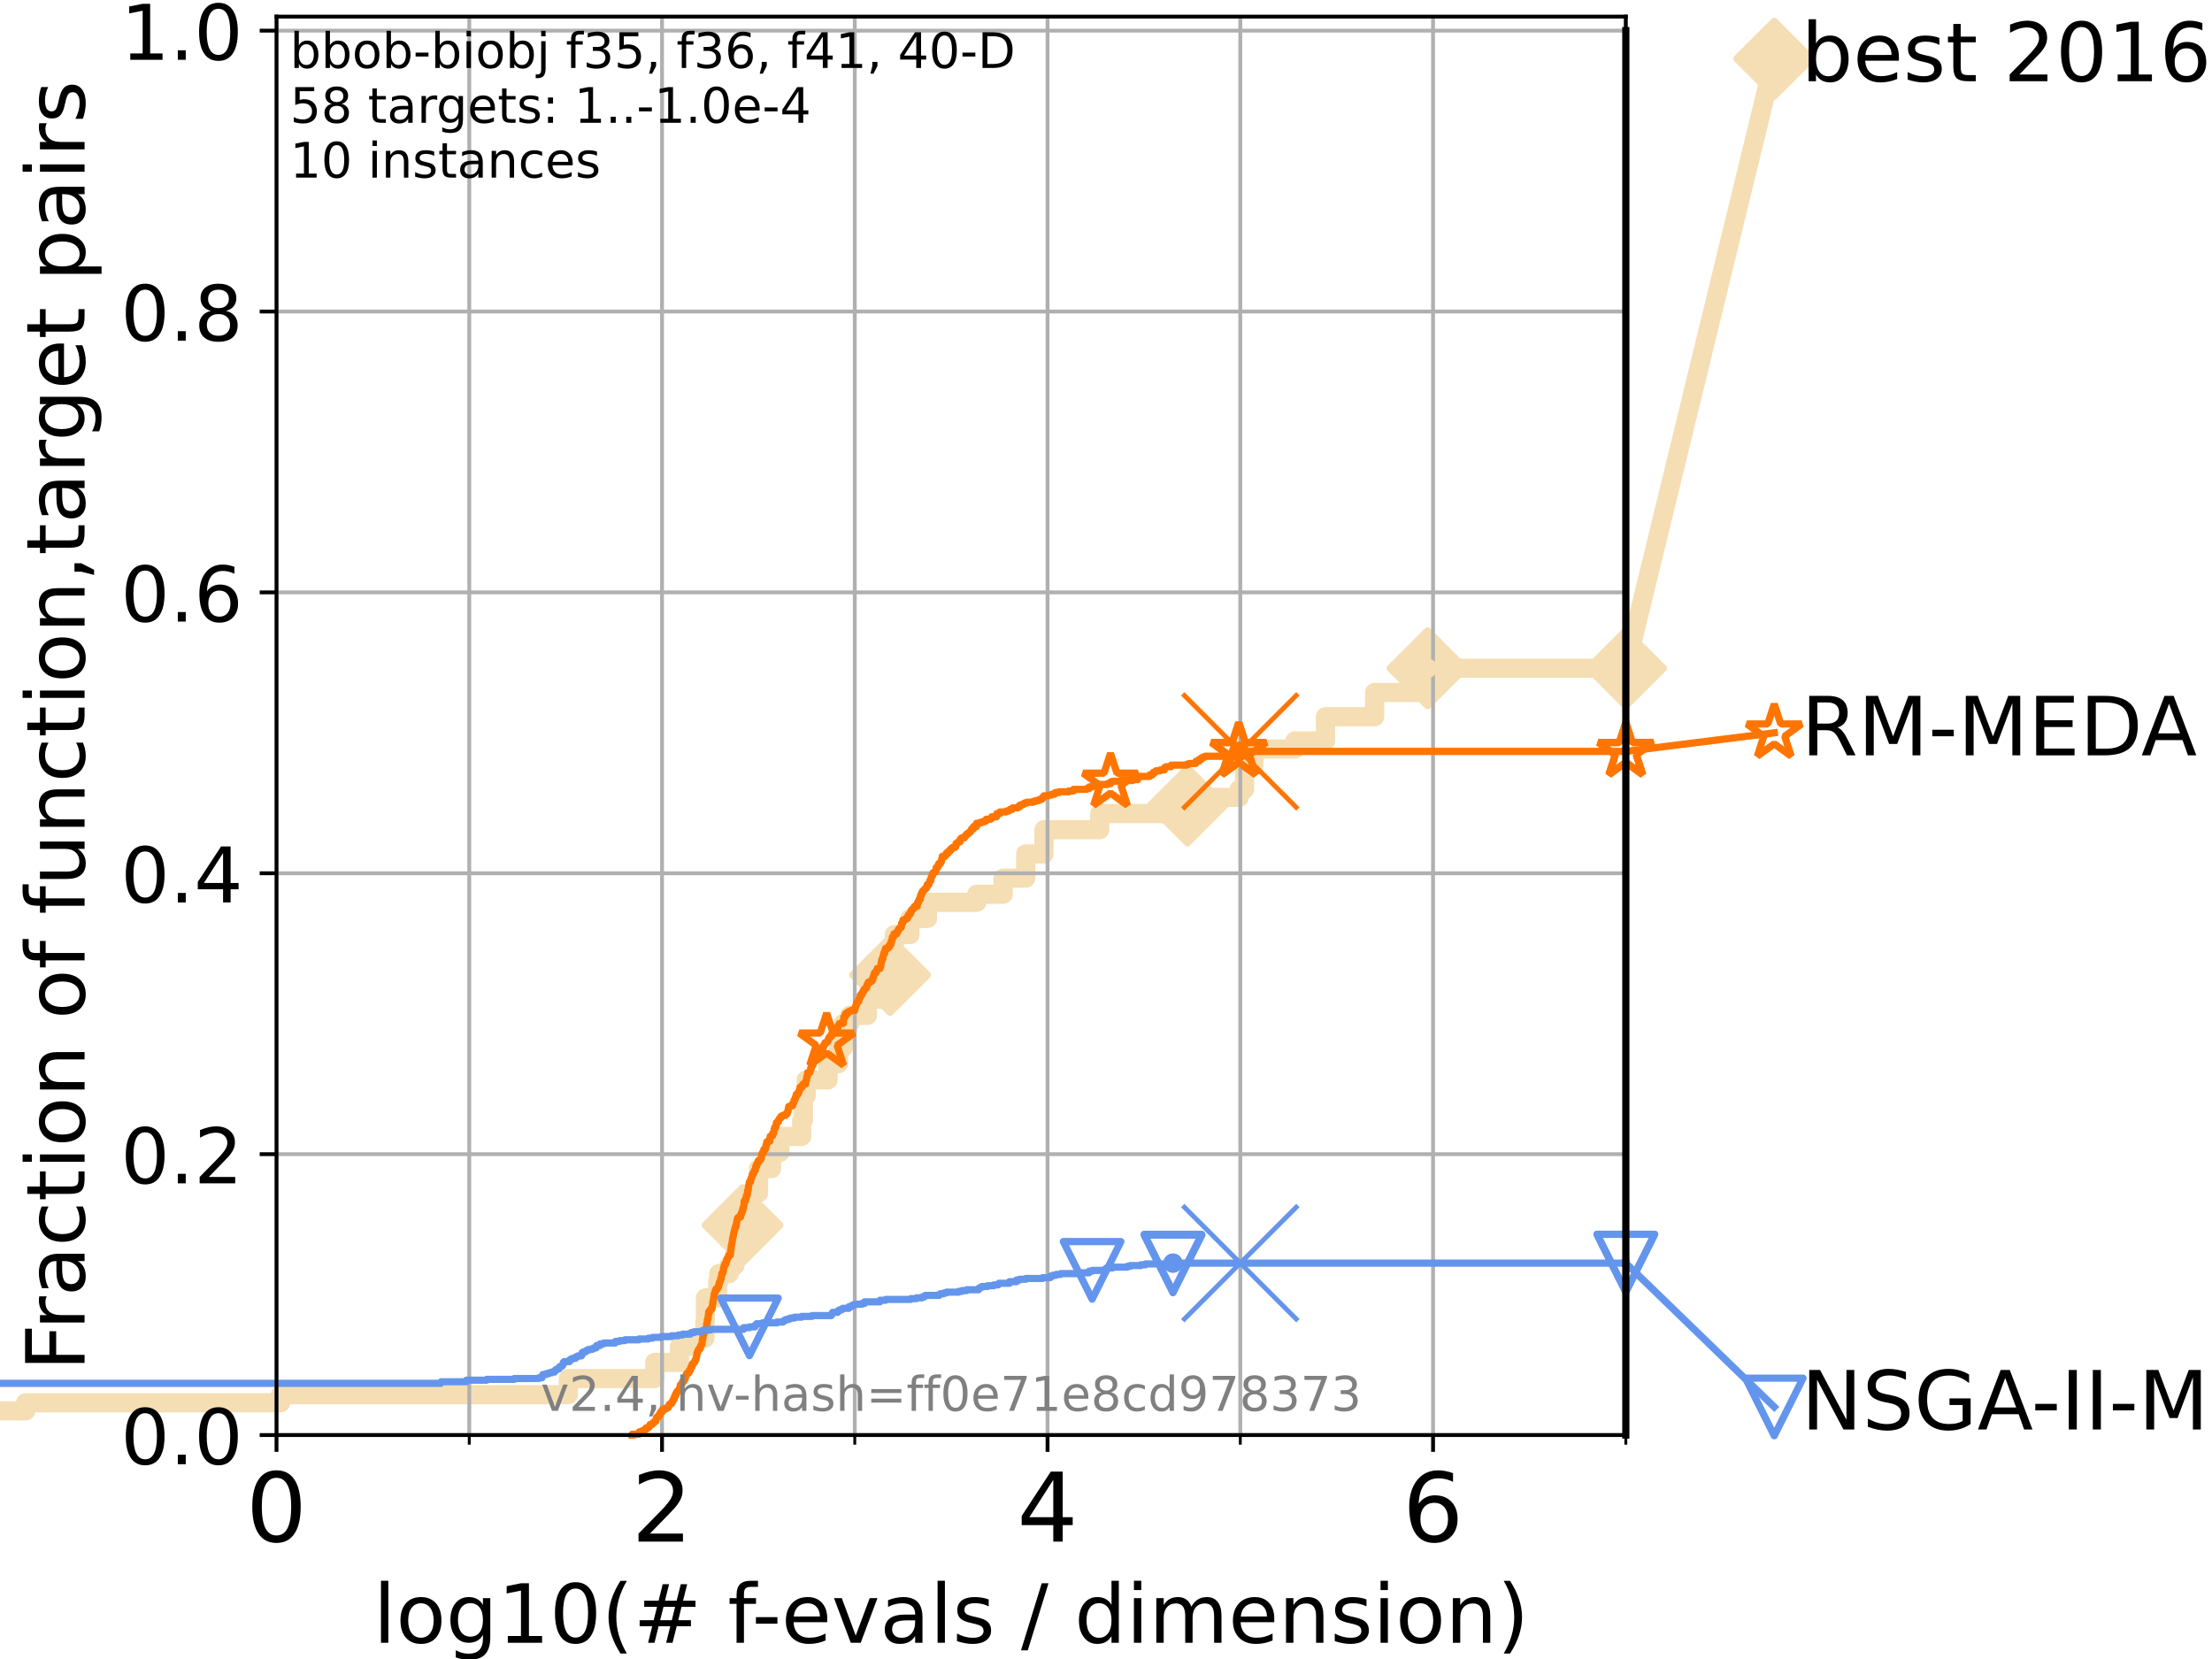 <?xml version="1.0" encoding="utf-8" standalone="no"?>
<!DOCTYPE svg PUBLIC "-//W3C//DTD SVG 1.1//EN"
  "http://www.w3.org/Graphics/SVG/1.1/DTD/svg11.dtd">
<!-- Created with matplotlib (https://matplotlib.org/) -->
<svg height="345.6pt" version="1.1" viewBox="0 0 460.8 345.6" width="460.8pt" xmlns="http://www.w3.org/2000/svg" xmlns:xlink="http://www.w3.org/1999/xlink">
 <defs>
  <style type="text/css">*{stroke-linecap:butt;stroke-linejoin:round;}</style>
 </defs>
 <g id="figure_1">
  <g id="patch_1">
   <path d="M 0 345.6 
L 460.8 345.6 
L 460.8 0 
L 0 0 
z
" style="fill:#ffffff;"/>
  </g>
  <g id="axes_1">
   <g id="patch_2">
    <path d="M 57.6 298.944 
L 338.688 298.944 
L 338.688 3.456 
L 57.6 3.456 
z
" style="fill:#ffffff;"/>
   </g>
   <g id="line2d_1">
    <path d="M -1 293.9 
L 5.357 293.9 
L 5.357 292.218 
L 58.451 292.218 
L 58.451 290.537 
L 118.391 290.537 
L 118.391 287.174 
L 136.4 287.174 
L 136.4 283.811 
L 141.556 283.811 
L 141.556 280.449 
L 144.321 280.449 
L 144.321 278.767 
L 146.846 278.767 
L 146.846 275.404 
L 146.948 275.404 
L 146.948 270.36 
L 149.506 270.36 
L 149.506 266.998 
L 149.729 266.998 
L 149.729 265.316 
L 151.878 265.316 
L 151.878 263.635 
L 153.086 263.635 
L 153.086 258.591 
L 154.685 258.591 
L 154.685 255.228 
L 155.748 255.228 
L 155.748 251.865 
L 156.126 251.865 
L 156.126 248.502 
L 158.016 248.502 
L 158.016 243.458 
L 160.725 243.458 
L 160.725 241.777 
L 160.784 241.777 
L 160.784 240.095 
L 162.451 240.095 
L 162.451 236.732 
L 167.004 236.732 
L 167.004 233.37 
L 167.366 233.37 
L 167.366 228.325 
L 167.942 228.325 
L 167.942 224.963 
L 172.493 224.963 
L 172.493 221.6 
L 174.665 221.6 
L 174.665 218.237 
L 175.679 218.237 
L 175.679 213.193 
L 177.02 213.193 
L 177.02 211.512 
L 180.705 211.512 
L 180.705 208.149 
L 183.595 208.149 
L 183.595 203.105 
L 185.418 203.105 
L 185.418 201.423 
L 186.028 201.423 
L 186.028 198.06 
L 186.292 198.06 
L 186.292 194.698 
L 189.551 194.698 
L 189.551 191.335 
L 193.206 191.335 
L 193.206 187.972 
L 203.46 187.972 
L 203.46 186.291 
L 208.977 186.291 
L 208.977 182.928 
L 213.674 182.928 
L 213.674 177.884 
L 217.486 177.884 
L 217.486 172.84 
L 229.095 172.84 
L 229.095 169.477 
L 247.372 169.477 
L 247.372 167.795 
L 252.571 167.795 
L 252.571 166.114 
L 258.144 166.114 
L 258.144 164.433 
L 259.261 164.433 
L 259.261 159.388 
L 261.206 159.388 
L 261.206 156.026 
L 269.753 156.026 
L 269.753 154.344 
L 276.13 154.344 
L 276.13 149.3 
L 286.368 149.3 
L 286.368 144.256 
L 297.389 144.256 
L 297.389 139.212 
L 338.688 139.212 
" style="fill:none;stroke:#f5deb3;stroke-linecap:square;stroke-width:4;"/>
   </g>
   <g id="line2d_2">
    <defs>
     <path d="M -0 7.778 
L 7.778 0 
L 0 -7.778 
L -7.778 -0 
z
" id="m80ba94d44e" style="stroke:#f5deb3;stroke-linejoin:miter;stroke-width:1.5;"/>
    </defs>
    <g>
     <use style="fill:#f5deb3;stroke:#f5deb3;stroke-linejoin:miter;stroke-width:1.5;" x="154.685" xlink:href="#m80ba94d44e" y="255.228"/>
     <use style="fill:#f5deb3;stroke:#f5deb3;stroke-linejoin:miter;stroke-width:1.5;" x="185.418" xlink:href="#m80ba94d44e" y="203.105"/>
     <use style="fill:#f5deb3;stroke:#f5deb3;stroke-linejoin:miter;stroke-width:1.5;" x="247.372" xlink:href="#m80ba94d44e" y="167.795"/>
     <use style="fill:#f5deb3;stroke:#f5deb3;stroke-linejoin:miter;stroke-width:1.5;" x="297.389" xlink:href="#m80ba94d44e" y="139.212"/>
     <use style="fill:#f5deb3;stroke:#f5deb3;stroke-linejoin:miter;stroke-width:1.5;" x="338.688" xlink:href="#m80ba94d44e" y="139.212"/>
    </g>
   </g>
   <g id="line2d_3">
    <path style="fill:none;stroke:#f5deb3;stroke-linecap:square;stroke-width:4;"/>
    <g/>
   </g>
   <g id="line2d_4">
    <path d="M 338.688 139.212 
L 369.608 12.233 
" style="fill:none;stroke:#f5deb3;stroke-linecap:square;stroke-width:4;"/>
    <g>
     <use style="fill:#f5deb3;stroke:#f5deb3;stroke-linejoin:miter;stroke-width:1.5;" x="338.688" xlink:href="#m80ba94d44e" y="139.212"/>
     <use style="fill:#f5deb3;stroke:#f5deb3;stroke-linejoin:miter;stroke-width:1.5;" x="369.608" xlink:href="#m80ba94d44e" y="12.233"/>
    </g>
   </g>
   <g id="matplotlib.axis_1">
    <g id="xtick_1">
     <g id="line2d_5">
      <path clip-path="url(#pf30fbab48f)" d="M 57.6 298.944 
L 57.6 3.456 
" style="fill:none;stroke:#b0b0b0;stroke-linecap:square;stroke-width:0.8;"/>
     </g>
     <g id="line2d_6">
      <defs>
       <path d="M 0 0 
L 0 3.5 
" id="mf9692144df" style="stroke:#000000;stroke-width:0.8;"/>
      </defs>
      <g>
       <use style="stroke:#000000;stroke-width:0.8;" x="57.6" xlink:href="#mf9692144df" y="298.944"/>
      </g>
     </g>
     <g id="text_1">
      <!-- 0 -->
      <g transform="translate(51.237 321.141)scale(0.2 -0.2)">
       <defs>
        <path d="M 31.781 66.406 
Q 24.172 66.406 20.328 58.906 
Q 16.5 51.422 16.5 36.375 
Q 16.5 21.391 20.328 13.891 
Q 24.172 6.391 31.781 6.391 
Q 39.453 6.391 43.281 13.891 
Q 47.125 21.391 47.125 36.375 
Q 47.125 51.422 43.281 58.906 
Q 39.453 66.406 31.781 66.406 
z
M 31.781 74.219 
Q 44.047 74.219 50.516 64.516 
Q 56.984 54.828 56.984 36.375 
Q 56.984 17.969 50.516 8.266 
Q 44.047 -1.422 31.781 -1.422 
Q 19.531 -1.422 13.062 8.266 
Q 6.594 17.969 6.594 36.375 
Q 6.594 54.828 13.062 64.516 
Q 19.531 74.219 31.781 74.219 
z
" id="DejaVuSans-48"/>
       </defs>
       <use xlink:href="#DejaVuSans-48"/>
      </g>
     </g>
    </g>
    <g id="xtick_2">
     <g id="line2d_7">
      <path clip-path="url(#pf30fbab48f)" d="M 137.911 298.944 
L 137.911 3.456 
" style="fill:none;stroke:#b0b0b0;stroke-linecap:square;stroke-width:0.8;"/>
     </g>
     <g id="line2d_8">
      <g>
       <use style="stroke:#000000;stroke-width:0.8;" x="137.911" xlink:href="#mf9692144df" y="298.944"/>
      </g>
     </g>
     <g id="text_2">
      <!-- 2 -->
      <g transform="translate(131.548 321.141)scale(0.2 -0.2)">
       <defs>
        <path d="M 19.188 8.297 
L 53.609 8.297 
L 53.609 0 
L 7.328 0 
L 7.328 8.297 
Q 12.938 14.109 22.625 23.891 
Q 32.328 33.688 34.812 36.531 
Q 39.547 41.844 41.422 45.531 
Q 43.312 49.219 43.312 52.781 
Q 43.312 58.594 39.234 62.25 
Q 35.156 65.922 28.609 65.922 
Q 23.969 65.922 18.812 64.312 
Q 13.672 62.703 7.812 59.422 
L 7.812 69.391 
Q 13.766 71.781 18.938 73 
Q 24.125 74.219 28.422 74.219 
Q 39.75 74.219 46.484 68.547 
Q 53.219 62.891 53.219 53.422 
Q 53.219 48.922 51.531 44.891 
Q 49.859 40.875 45.406 35.406 
Q 44.188 33.984 37.641 27.219 
Q 31.109 20.453 19.188 8.297 
z
" id="DejaVuSans-50"/>
       </defs>
       <use xlink:href="#DejaVuSans-50"/>
      </g>
     </g>
    </g>
    <g id="xtick_3">
     <g id="line2d_9">
      <path clip-path="url(#pf30fbab48f)" d="M 218.222 298.944 
L 218.222 3.456 
" style="fill:none;stroke:#b0b0b0;stroke-linecap:square;stroke-width:0.8;"/>
     </g>
     <g id="line2d_10">
      <g>
       <use style="stroke:#000000;stroke-width:0.8;" x="218.222" xlink:href="#mf9692144df" y="298.944"/>
      </g>
     </g>
     <g id="text_3">
      <!-- 4 -->
      <g transform="translate(211.859 321.141)scale(0.2 -0.2)">
       <defs>
        <path d="M 37.797 64.312 
L 12.891 25.391 
L 37.797 25.391 
z
M 35.203 72.906 
L 47.609 72.906 
L 47.609 25.391 
L 58.016 25.391 
L 58.016 17.188 
L 47.609 17.188 
L 47.609 0 
L 37.797 0 
L 37.797 17.188 
L 4.891 17.188 
L 4.891 26.703 
z
" id="DejaVuSans-52"/>
       </defs>
       <use xlink:href="#DejaVuSans-52"/>
      </g>
     </g>
    </g>
    <g id="xtick_4">
     <g id="line2d_11">
      <path clip-path="url(#pf30fbab48f)" d="M 298.533 298.944 
L 298.533 3.456 
" style="fill:none;stroke:#b0b0b0;stroke-linecap:square;stroke-width:0.8;"/>
     </g>
     <g id="line2d_12">
      <g>
       <use style="stroke:#000000;stroke-width:0.8;" x="298.533" xlink:href="#mf9692144df" y="298.944"/>
      </g>
     </g>
     <g id="text_4">
      <!-- 6 -->
      <g transform="translate(292.17 321.141)scale(0.2 -0.2)">
       <defs>
        <path d="M 33.016 40.375 
Q 26.375 40.375 22.484 35.828 
Q 18.609 31.297 18.609 23.391 
Q 18.609 15.531 22.484 10.953 
Q 26.375 6.391 33.016 6.391 
Q 39.656 6.391 43.531 10.953 
Q 47.406 15.531 47.406 23.391 
Q 47.406 31.297 43.531 35.828 
Q 39.656 40.375 33.016 40.375 
z
M 52.594 71.297 
L 52.594 62.312 
Q 48.875 64.062 45.094 64.984 
Q 41.312 65.922 37.594 65.922 
Q 27.828 65.922 22.672 59.328 
Q 17.531 52.734 16.797 39.406 
Q 19.672 43.656 24.016 45.922 
Q 28.375 48.188 33.594 48.188 
Q 44.578 48.188 50.953 41.516 
Q 57.328 34.859 57.328 23.391 
Q 57.328 12.156 50.688 5.359 
Q 44.047 -1.422 33.016 -1.422 
Q 20.359 -1.422 13.672 8.266 
Q 6.984 17.969 6.984 36.375 
Q 6.984 53.656 15.188 63.938 
Q 23.391 74.219 37.203 74.219 
Q 40.922 74.219 44.703 73.484 
Q 48.484 72.75 52.594 71.297 
z
" id="DejaVuSans-54"/>
       </defs>
       <use xlink:href="#DejaVuSans-54"/>
      </g>
     </g>
    </g>
    <g id="xtick_5">
     <g id="line2d_13">
      <path clip-path="url(#pf30fbab48f)" d="M 97.755 298.944 
L 97.755 3.456 
" style="fill:none;stroke:#b0b0b0;stroke-linecap:square;stroke-width:0.8;"/>
     </g>
     <g id="line2d_14">
      <defs>
       <path d="M 0 0 
L 0 2 
" id="m47d60a1e53" style="stroke:#000000;stroke-width:0.6;"/>
      </defs>
      <g>
       <use style="stroke:#000000;stroke-width:0.6;" x="97.755" xlink:href="#m47d60a1e53" y="298.944"/>
      </g>
     </g>
    </g>
    <g id="xtick_6">
     <g id="line2d_15">
      <path clip-path="url(#pf30fbab48f)" d="M 178.066 298.944 
L 178.066 3.456 
" style="fill:none;stroke:#b0b0b0;stroke-linecap:square;stroke-width:0.8;"/>
     </g>
     <g id="line2d_16">
      <g>
       <use style="stroke:#000000;stroke-width:0.6;" x="178.066" xlink:href="#m47d60a1e53" y="298.944"/>
      </g>
     </g>
    </g>
    <g id="xtick_7">
     <g id="line2d_17">
      <path clip-path="url(#pf30fbab48f)" d="M 258.377 298.944 
L 258.377 3.456 
" style="fill:none;stroke:#b0b0b0;stroke-linecap:square;stroke-width:0.8;"/>
     </g>
     <g id="line2d_18">
      <g>
       <use style="stroke:#000000;stroke-width:0.6;" x="258.377" xlink:href="#m47d60a1e53" y="298.944"/>
      </g>
     </g>
    </g>
    <g id="xtick_8">
     <g id="line2d_19">
      <path clip-path="url(#pf30fbab48f)" d="M 338.688 298.944 
L 338.688 3.456 
" style="fill:none;stroke:#b0b0b0;stroke-linecap:square;stroke-width:0.8;"/>
     </g>
     <g id="line2d_20">
      <g>
       <use style="stroke:#000000;stroke-width:0.6;" x="338.688" xlink:href="#m47d60a1e53" y="298.944"/>
      </g>
     </g>
    </g>
    <g id="text_5">
     <!-- log10(# f-evals / dimension) -->
     <g transform="translate(77.764 342.218)scale(0.17 -0.17)">
      <defs>
       <path d="M 9.422 75.984 
L 18.406 75.984 
L 18.406 0 
L 9.422 0 
z
" id="DejaVuSans-108"/>
       <path d="M 30.609 48.391 
Q 23.391 48.391 19.188 42.75 
Q 14.984 37.109 14.984 27.297 
Q 14.984 17.484 19.156 11.844 
Q 23.344 6.203 30.609 6.203 
Q 37.797 6.203 41.984 11.859 
Q 46.188 17.531 46.188 27.297 
Q 46.188 37.016 41.984 42.703 
Q 37.797 48.391 30.609 48.391 
z
M 30.609 56 
Q 42.328 56 49.016 48.375 
Q 55.719 40.766 55.719 27.297 
Q 55.719 13.875 49.016 6.219 
Q 42.328 -1.422 30.609 -1.422 
Q 18.844 -1.422 12.172 6.219 
Q 5.516 13.875 5.516 27.297 
Q 5.516 40.766 12.172 48.375 
Q 18.844 56 30.609 56 
z
" id="DejaVuSans-111"/>
       <path d="M 45.406 27.984 
Q 45.406 37.75 41.375 43.109 
Q 37.359 48.484 30.078 48.484 
Q 22.859 48.484 18.828 43.109 
Q 14.797 37.75 14.797 27.984 
Q 14.797 18.266 18.828 12.891 
Q 22.859 7.516 30.078 7.516 
Q 37.359 7.516 41.375 12.891 
Q 45.406 18.266 45.406 27.984 
z
M 54.391 6.781 
Q 54.391 -7.172 48.188 -13.984 
Q 42 -20.797 29.203 -20.797 
Q 24.469 -20.797 20.266 -20.094 
Q 16.062 -19.391 12.109 -17.922 
L 12.109 -9.188 
Q 16.062 -11.328 19.922 -12.344 
Q 23.781 -13.375 27.781 -13.375 
Q 36.625 -13.375 41.016 -8.766 
Q 45.406 -4.156 45.406 5.172 
L 45.406 9.625 
Q 42.625 4.781 38.281 2.391 
Q 33.938 0 27.875 0 
Q 17.828 0 11.672 7.656 
Q 5.516 15.328 5.516 27.984 
Q 5.516 40.672 11.672 48.328 
Q 17.828 56 27.875 56 
Q 33.938 56 38.281 53.609 
Q 42.625 51.219 45.406 46.391 
L 45.406 54.688 
L 54.391 54.688 
z
" id="DejaVuSans-103"/>
       <path d="M 12.406 8.297 
L 28.516 8.297 
L 28.516 63.922 
L 10.984 60.406 
L 10.984 69.391 
L 28.422 72.906 
L 38.281 72.906 
L 38.281 8.297 
L 54.391 8.297 
L 54.391 0 
L 12.406 0 
z
" id="DejaVuSans-49"/>
       <path d="M 31 75.875 
Q 24.469 64.656 21.281 53.656 
Q 18.109 42.672 18.109 31.391 
Q 18.109 20.125 21.312 9.062 
Q 24.516 -2 31 -13.188 
L 23.188 -13.188 
Q 15.875 -1.703 12.234 9.375 
Q 8.594 20.453 8.594 31.391 
Q 8.594 42.281 12.203 53.312 
Q 15.828 64.359 23.188 75.875 
z
" id="DejaVuSans-40"/>
       <path d="M 51.125 44 
L 36.922 44 
L 32.812 27.688 
L 47.125 27.688 
z
M 43.797 71.781 
L 38.719 51.516 
L 52.984 51.516 
L 58.109 71.781 
L 65.922 71.781 
L 60.891 51.516 
L 76.125 51.516 
L 76.125 44 
L 58.984 44 
L 54.984 27.688 
L 70.516 27.688 
L 70.516 20.219 
L 53.078 20.219 
L 48 0 
L 40.188 0 
L 45.219 20.219 
L 30.906 20.219 
L 25.875 0 
L 18.016 0 
L 23.094 20.219 
L 7.719 20.219 
L 7.719 27.688 
L 24.906 27.688 
L 29 44 
L 13.281 44 
L 13.281 51.516 
L 30.906 51.516 
L 35.891 71.781 
z
" id="DejaVuSans-35"/>
       <path id="DejaVuSans-32"/>
       <path d="M 37.109 75.984 
L 37.109 68.5 
L 28.516 68.5 
Q 23.688 68.5 21.797 66.547 
Q 19.922 64.594 19.922 59.516 
L 19.922 54.688 
L 34.719 54.688 
L 34.719 47.703 
L 19.922 47.703 
L 19.922 0 
L 10.891 0 
L 10.891 47.703 
L 2.297 47.703 
L 2.297 54.688 
L 10.891 54.688 
L 10.891 58.5 
Q 10.891 67.625 15.141 71.797 
Q 19.391 75.984 28.609 75.984 
z
" id="DejaVuSans-102"/>
       <path d="M 4.891 31.391 
L 31.203 31.391 
L 31.203 23.391 
L 4.891 23.391 
z
" id="DejaVuSans-45"/>
       <path d="M 56.203 29.594 
L 56.203 25.203 
L 14.891 25.203 
Q 15.484 15.922 20.484 11.062 
Q 25.484 6.203 34.422 6.203 
Q 39.594 6.203 44.453 7.469 
Q 49.312 8.734 54.109 11.281 
L 54.109 2.781 
Q 49.266 0.734 44.188 -0.344 
Q 39.109 -1.422 33.891 -1.422 
Q 20.797 -1.422 13.156 6.188 
Q 5.516 13.812 5.516 26.812 
Q 5.516 40.234 12.766 48.109 
Q 20.016 56 32.328 56 
Q 43.359 56 49.781 48.891 
Q 56.203 41.797 56.203 29.594 
z
M 47.219 32.234 
Q 47.125 39.594 43.094 43.984 
Q 39.062 48.391 32.422 48.391 
Q 24.906 48.391 20.391 44.141 
Q 15.875 39.891 15.188 32.172 
z
" id="DejaVuSans-101"/>
       <path d="M 2.984 54.688 
L 12.5 54.688 
L 29.594 8.797 
L 46.688 54.688 
L 56.203 54.688 
L 35.688 0 
L 23.484 0 
z
" id="DejaVuSans-118"/>
       <path d="M 34.281 27.484 
Q 23.391 27.484 19.188 25 
Q 14.984 22.516 14.984 16.5 
Q 14.984 11.719 18.141 8.906 
Q 21.297 6.109 26.703 6.109 
Q 34.188 6.109 38.703 11.406 
Q 43.219 16.703 43.219 25.484 
L 43.219 27.484 
z
M 52.203 31.203 
L 52.203 0 
L 43.219 0 
L 43.219 8.297 
Q 40.141 3.328 35.547 0.953 
Q 30.953 -1.422 24.312 -1.422 
Q 15.922 -1.422 10.953 3.297 
Q 6 8.016 6 15.922 
Q 6 25.141 12.172 29.828 
Q 18.359 34.516 30.609 34.516 
L 43.219 34.516 
L 43.219 35.406 
Q 43.219 41.609 39.141 45 
Q 35.062 48.391 27.688 48.391 
Q 23 48.391 18.547 47.266 
Q 14.109 46.141 10.016 43.891 
L 10.016 52.203 
Q 14.938 54.109 19.578 55.047 
Q 24.219 56 28.609 56 
Q 40.484 56 46.344 49.844 
Q 52.203 43.703 52.203 31.203 
z
" id="DejaVuSans-97"/>
       <path d="M 44.281 53.078 
L 44.281 44.578 
Q 40.484 46.531 36.375 47.5 
Q 32.281 48.484 27.875 48.484 
Q 21.188 48.484 17.844 46.438 
Q 14.5 44.391 14.5 40.281 
Q 14.5 37.156 16.891 35.375 
Q 19.281 33.594 26.516 31.984 
L 29.594 31.297 
Q 39.156 29.25 43.188 25.516 
Q 47.219 21.781 47.219 15.094 
Q 47.219 7.469 41.188 3.016 
Q 35.156 -1.422 24.609 -1.422 
Q 20.219 -1.422 15.453 -0.562 
Q 10.688 0.297 5.422 2 
L 5.422 11.281 
Q 10.406 8.688 15.234 7.391 
Q 20.062 6.109 24.812 6.109 
Q 31.156 6.109 34.562 8.281 
Q 37.984 10.453 37.984 14.406 
Q 37.984 18.062 35.516 20.016 
Q 33.062 21.969 24.703 23.781 
L 21.578 24.516 
Q 13.234 26.266 9.516 29.906 
Q 5.812 33.547 5.812 39.891 
Q 5.812 47.609 11.281 51.797 
Q 16.75 56 26.812 56 
Q 31.781 56 36.172 55.266 
Q 40.578 54.547 44.281 53.078 
z
" id="DejaVuSans-115"/>
       <path d="M 25.391 72.906 
L 33.688 72.906 
L 8.297 -9.281 
L 0 -9.281 
z
" id="DejaVuSans-47"/>
       <path d="M 45.406 46.391 
L 45.406 75.984 
L 54.391 75.984 
L 54.391 0 
L 45.406 0 
L 45.406 8.203 
Q 42.578 3.328 38.25 0.953 
Q 33.938 -1.422 27.875 -1.422 
Q 17.969 -1.422 11.734 6.484 
Q 5.516 14.406 5.516 27.297 
Q 5.516 40.188 11.734 48.094 
Q 17.969 56 27.875 56 
Q 33.938 56 38.25 53.625 
Q 42.578 51.266 45.406 46.391 
z
M 14.797 27.297 
Q 14.797 17.391 18.875 11.75 
Q 22.953 6.109 30.078 6.109 
Q 37.203 6.109 41.297 11.75 
Q 45.406 17.391 45.406 27.297 
Q 45.406 37.203 41.297 42.844 
Q 37.203 48.484 30.078 48.484 
Q 22.953 48.484 18.875 42.844 
Q 14.797 37.203 14.797 27.297 
z
" id="DejaVuSans-100"/>
       <path d="M 9.422 54.688 
L 18.406 54.688 
L 18.406 0 
L 9.422 0 
z
M 9.422 75.984 
L 18.406 75.984 
L 18.406 64.594 
L 9.422 64.594 
z
" id="DejaVuSans-105"/>
       <path d="M 52 44.188 
Q 55.375 50.25 60.062 53.125 
Q 64.75 56 71.094 56 
Q 79.641 56 84.281 50.016 
Q 88.922 44.047 88.922 33.016 
L 88.922 0 
L 79.891 0 
L 79.891 32.719 
Q 79.891 40.578 77.094 44.375 
Q 74.312 48.188 68.609 48.188 
Q 61.625 48.188 57.562 43.547 
Q 53.516 38.922 53.516 30.906 
L 53.516 0 
L 44.484 0 
L 44.484 32.719 
Q 44.484 40.625 41.703 44.406 
Q 38.922 48.188 33.109 48.188 
Q 26.219 48.188 22.156 43.531 
Q 18.109 38.875 18.109 30.906 
L 18.109 0 
L 9.078 0 
L 9.078 54.688 
L 18.109 54.688 
L 18.109 46.188 
Q 21.188 51.219 25.484 53.609 
Q 29.781 56 35.688 56 
Q 41.656 56 45.828 52.969 
Q 50 49.953 52 44.188 
z
" id="DejaVuSans-109"/>
       <path d="M 54.891 33.016 
L 54.891 0 
L 45.906 0 
L 45.906 32.719 
Q 45.906 40.484 42.875 44.328 
Q 39.844 48.188 33.797 48.188 
Q 26.516 48.188 22.312 43.547 
Q 18.109 38.922 18.109 30.906 
L 18.109 0 
L 9.078 0 
L 9.078 54.688 
L 18.109 54.688 
L 18.109 46.188 
Q 21.344 51.125 25.703 53.562 
Q 30.078 56 35.797 56 
Q 45.219 56 50.047 50.172 
Q 54.891 44.344 54.891 33.016 
z
" id="DejaVuSans-110"/>
       <path d="M 8.016 75.875 
L 15.828 75.875 
Q 23.141 64.359 26.781 53.312 
Q 30.422 42.281 30.422 31.391 
Q 30.422 20.453 26.781 9.375 
Q 23.141 -1.703 15.828 -13.188 
L 8.016 -13.188 
Q 14.5 -2 17.703 9.062 
Q 20.906 20.125 20.906 31.391 
Q 20.906 42.672 17.703 53.656 
Q 14.5 64.656 8.016 75.875 
z
" id="DejaVuSans-41"/>
      </defs>
      <use xlink:href="#DejaVuSans-108"/>
      <use x="27.783" xlink:href="#DejaVuSans-111"/>
      <use x="88.965" xlink:href="#DejaVuSans-103"/>
      <use x="152.441" xlink:href="#DejaVuSans-49"/>
      <use x="216.064" xlink:href="#DejaVuSans-48"/>
      <use x="279.688" xlink:href="#DejaVuSans-40"/>
      <use x="318.701" xlink:href="#DejaVuSans-35"/>
      <use x="402.49" xlink:href="#DejaVuSans-32"/>
      <use x="434.277" xlink:href="#DejaVuSans-102"/>
      <use x="463.982" xlink:href="#DejaVuSans-45"/>
      <use x="500.066" xlink:href="#DejaVuSans-101"/>
      <use x="561.59" xlink:href="#DejaVuSans-118"/>
      <use x="620.77" xlink:href="#DejaVuSans-97"/>
      <use x="682.049" xlink:href="#DejaVuSans-108"/>
      <use x="709.832" xlink:href="#DejaVuSans-115"/>
      <use x="761.932" xlink:href="#DejaVuSans-32"/>
      <use x="793.719" xlink:href="#DejaVuSans-47"/>
      <use x="827.41" xlink:href="#DejaVuSans-32"/>
      <use x="859.197" xlink:href="#DejaVuSans-100"/>
      <use x="922.674" xlink:href="#DejaVuSans-105"/>
      <use x="950.457" xlink:href="#DejaVuSans-109"/>
      <use x="1047.869" xlink:href="#DejaVuSans-101"/>
      <use x="1109.393" xlink:href="#DejaVuSans-110"/>
      <use x="1172.771" xlink:href="#DejaVuSans-115"/>
      <use x="1224.871" xlink:href="#DejaVuSans-105"/>
      <use x="1252.654" xlink:href="#DejaVuSans-111"/>
      <use x="1313.836" xlink:href="#DejaVuSans-110"/>
      <use x="1377.215" xlink:href="#DejaVuSans-41"/>
     </g>
    </g>
   </g>
   <g id="matplotlib.axis_2">
    <g id="ytick_1">
     <g id="line2d_21">
      <path clip-path="url(#pf30fbab48f)" d="M 57.6 298.944 
L 338.688 298.944 
" style="fill:none;stroke:#b0b0b0;stroke-linecap:square;stroke-width:0.8;"/>
     </g>
     <g id="line2d_22">
      <defs>
       <path d="M 0 0 
L -3.5 0 
" id="m90c807b45c" style="stroke:#000000;stroke-width:0.8;"/>
      </defs>
      <g>
       <use style="stroke:#000000;stroke-width:0.8;" x="57.6" xlink:href="#m90c807b45c" y="298.944"/>
      </g>
     </g>
     <g id="text_6">
      <!-- 0.0 -->
      <g transform="translate(25.155 305.023)scale(0.16 -0.16)">
       <defs>
        <path d="M 10.688 12.406 
L 21 12.406 
L 21 0 
L 10.688 0 
z
" id="DejaVuSans-46"/>
       </defs>
       <use xlink:href="#DejaVuSans-48"/>
       <use x="63.623" xlink:href="#DejaVuSans-46"/>
       <use x="95.41" xlink:href="#DejaVuSans-48"/>
      </g>
     </g>
    </g>
    <g id="ytick_2">
     <g id="line2d_23">
      <path clip-path="url(#pf30fbab48f)" d="M 57.6 240.432 
L 338.688 240.432 
" style="fill:none;stroke:#b0b0b0;stroke-linecap:square;stroke-width:0.8;"/>
     </g>
     <g id="line2d_24">
      <g>
       <use style="stroke:#000000;stroke-width:0.8;" x="57.6" xlink:href="#m90c807b45c" y="240.432"/>
      </g>
     </g>
     <g id="text_7">
      <!-- 0.2 -->
      <g transform="translate(25.155 246.51)scale(0.16 -0.16)">
       <use xlink:href="#DejaVuSans-48"/>
       <use x="63.623" xlink:href="#DejaVuSans-46"/>
       <use x="95.41" xlink:href="#DejaVuSans-50"/>
      </g>
     </g>
    </g>
    <g id="ytick_3">
     <g id="line2d_25">
      <path clip-path="url(#pf30fbab48f)" d="M 57.6 181.919 
L 338.688 181.919 
" style="fill:none;stroke:#b0b0b0;stroke-linecap:square;stroke-width:0.8;"/>
     </g>
     <g id="line2d_26">
      <g>
       <use style="stroke:#000000;stroke-width:0.8;" x="57.6" xlink:href="#m90c807b45c" y="181.919"/>
      </g>
     </g>
     <g id="text_8">
      <!-- 0.4 -->
      <g transform="translate(25.155 187.998)scale(0.16 -0.16)">
       <use xlink:href="#DejaVuSans-48"/>
       <use x="63.623" xlink:href="#DejaVuSans-46"/>
       <use x="95.41" xlink:href="#DejaVuSans-52"/>
      </g>
     </g>
    </g>
    <g id="ytick_4">
     <g id="line2d_27">
      <path clip-path="url(#pf30fbab48f)" d="M 57.6 123.407 
L 338.688 123.407 
" style="fill:none;stroke:#b0b0b0;stroke-linecap:square;stroke-width:0.8;"/>
     </g>
     <g id="line2d_28">
      <g>
       <use style="stroke:#000000;stroke-width:0.8;" x="57.6" xlink:href="#m90c807b45c" y="123.407"/>
      </g>
     </g>
     <g id="text_9">
      <!-- 0.6 -->
      <g transform="translate(25.155 129.485)scale(0.16 -0.16)">
       <use xlink:href="#DejaVuSans-48"/>
       <use x="63.623" xlink:href="#DejaVuSans-46"/>
       <use x="95.41" xlink:href="#DejaVuSans-54"/>
      </g>
     </g>
    </g>
    <g id="ytick_5">
     <g id="line2d_29">
      <path clip-path="url(#pf30fbab48f)" d="M 57.6 64.894 
L 338.688 64.894 
" style="fill:none;stroke:#b0b0b0;stroke-linecap:square;stroke-width:0.8;"/>
     </g>
     <g id="line2d_30">
      <g>
       <use style="stroke:#000000;stroke-width:0.8;" x="57.6" xlink:href="#m90c807b45c" y="64.894"/>
      </g>
     </g>
     <g id="text_10">
      <!-- 0.8 -->
      <g transform="translate(25.155 70.973)scale(0.16 -0.16)">
       <defs>
        <path d="M 31.781 34.625 
Q 24.75 34.625 20.719 30.859 
Q 16.703 27.094 16.703 20.516 
Q 16.703 13.922 20.719 10.156 
Q 24.75 6.391 31.781 6.391 
Q 38.812 6.391 42.859 10.172 
Q 46.922 13.969 46.922 20.516 
Q 46.922 27.094 42.891 30.859 
Q 38.875 34.625 31.781 34.625 
z
M 21.922 38.812 
Q 15.578 40.375 12.031 44.719 
Q 8.5 49.078 8.5 55.328 
Q 8.5 64.062 14.719 69.141 
Q 20.953 74.219 31.781 74.219 
Q 42.672 74.219 48.875 69.141 
Q 55.078 64.062 55.078 55.328 
Q 55.078 49.078 51.531 44.719 
Q 48 40.375 41.703 38.812 
Q 48.828 37.156 52.797 32.312 
Q 56.781 27.484 56.781 20.516 
Q 56.781 9.906 50.312 4.234 
Q 43.844 -1.422 31.781 -1.422 
Q 19.734 -1.422 13.25 4.234 
Q 6.781 9.906 6.781 20.516 
Q 6.781 27.484 10.781 32.312 
Q 14.797 37.156 21.922 38.812 
z
M 18.312 54.391 
Q 18.312 48.734 21.844 45.562 
Q 25.391 42.391 31.781 42.391 
Q 38.141 42.391 41.719 45.562 
Q 45.312 48.734 45.312 54.391 
Q 45.312 60.062 41.719 63.234 
Q 38.141 66.406 31.781 66.406 
Q 25.391 66.406 21.844 63.234 
Q 18.312 60.062 18.312 54.391 
z
" id="DejaVuSans-56"/>
       </defs>
       <use xlink:href="#DejaVuSans-48"/>
       <use x="63.623" xlink:href="#DejaVuSans-46"/>
       <use x="95.41" xlink:href="#DejaVuSans-56"/>
      </g>
     </g>
    </g>
    <g id="ytick_6">
     <g id="line2d_31">
      <path clip-path="url(#pf30fbab48f)" d="M 57.6 6.382 
L 338.688 6.382 
" style="fill:none;stroke:#b0b0b0;stroke-linecap:square;stroke-width:0.8;"/>
     </g>
     <g id="line2d_32">
      <g>
       <use style="stroke:#000000;stroke-width:0.8;" x="57.6" xlink:href="#m90c807b45c" y="6.382"/>
      </g>
     </g>
     <g id="text_11">
      <!-- 1.0 -->
      <g transform="translate(25.155 12.46)scale(0.16 -0.16)">
       <use xlink:href="#DejaVuSans-49"/>
       <use x="63.623" xlink:href="#DejaVuSans-46"/>
       <use x="95.41" xlink:href="#DejaVuSans-48"/>
      </g>
     </g>
    </g>
    <g id="text_12">
     <!-- Fraction of function,target pairs -->
     <g transform="translate(17.62 285.585)rotate(-90)scale(0.17 -0.17)">
      <defs>
       <path d="M 9.812 72.906 
L 51.703 72.906 
L 51.703 64.594 
L 19.672 64.594 
L 19.672 43.109 
L 48.578 43.109 
L 48.578 34.812 
L 19.672 34.812 
L 19.672 0 
L 9.812 0 
z
" id="DejaVuSans-70"/>
       <path d="M 41.109 46.297 
Q 39.594 47.172 37.812 47.578 
Q 36.031 48 33.891 48 
Q 26.266 48 22.188 43.047 
Q 18.109 38.094 18.109 28.812 
L 18.109 0 
L 9.078 0 
L 9.078 54.688 
L 18.109 54.688 
L 18.109 46.188 
Q 20.953 51.172 25.484 53.578 
Q 30.031 56 36.531 56 
Q 37.453 56 38.578 55.875 
Q 39.703 55.766 41.062 55.516 
z
" id="DejaVuSans-114"/>
       <path d="M 48.781 52.594 
L 48.781 44.188 
Q 44.969 46.297 41.141 47.344 
Q 37.312 48.391 33.406 48.391 
Q 24.656 48.391 19.812 42.844 
Q 14.984 37.312 14.984 27.297 
Q 14.984 17.281 19.812 11.734 
Q 24.656 6.203 33.406 6.203 
Q 37.312 6.203 41.141 7.25 
Q 44.969 8.297 48.781 10.406 
L 48.781 2.094 
Q 45.016 0.344 40.984 -0.531 
Q 36.969 -1.422 32.422 -1.422 
Q 20.062 -1.422 12.781 6.344 
Q 5.516 14.109 5.516 27.297 
Q 5.516 40.672 12.859 48.328 
Q 20.219 56 33.016 56 
Q 37.156 56 41.109 55.141 
Q 45.062 54.297 48.781 52.594 
z
" id="DejaVuSans-99"/>
       <path d="M 18.312 70.219 
L 18.312 54.688 
L 36.812 54.688 
L 36.812 47.703 
L 18.312 47.703 
L 18.312 18.016 
Q 18.312 11.328 20.141 9.422 
Q 21.969 7.516 27.594 7.516 
L 36.812 7.516 
L 36.812 0 
L 27.594 0 
Q 17.188 0 13.234 3.875 
Q 9.281 7.766 9.281 18.016 
L 9.281 47.703 
L 2.688 47.703 
L 2.688 54.688 
L 9.281 54.688 
L 9.281 70.219 
z
" id="DejaVuSans-116"/>
       <path d="M 8.5 21.578 
L 8.5 54.688 
L 17.484 54.688 
L 17.484 21.922 
Q 17.484 14.156 20.5 10.266 
Q 23.531 6.391 29.594 6.391 
Q 36.859 6.391 41.078 11.031 
Q 45.312 15.672 45.312 23.688 
L 45.312 54.688 
L 54.297 54.688 
L 54.297 0 
L 45.312 0 
L 45.312 8.406 
Q 42.047 3.422 37.719 1 
Q 33.406 -1.422 27.688 -1.422 
Q 18.266 -1.422 13.375 4.438 
Q 8.5 10.297 8.5 21.578 
z
M 31.109 56 
z
" id="DejaVuSans-117"/>
       <path d="M 11.719 12.406 
L 22.016 12.406 
L 22.016 4 
L 14.016 -11.625 
L 7.719 -11.625 
L 11.719 4 
z
" id="DejaVuSans-44"/>
       <path d="M 18.109 8.203 
L 18.109 -20.797 
L 9.078 -20.797 
L 9.078 54.688 
L 18.109 54.688 
L 18.109 46.391 
Q 20.953 51.266 25.266 53.625 
Q 29.594 56 35.594 56 
Q 45.562 56 51.781 48.094 
Q 58.016 40.188 58.016 27.297 
Q 58.016 14.406 51.781 6.484 
Q 45.562 -1.422 35.594 -1.422 
Q 29.594 -1.422 25.266 0.953 
Q 20.953 3.328 18.109 8.203 
z
M 48.688 27.297 
Q 48.688 37.203 44.609 42.844 
Q 40.531 48.484 33.406 48.484 
Q 26.266 48.484 22.188 42.844 
Q 18.109 37.203 18.109 27.297 
Q 18.109 17.391 22.188 11.75 
Q 26.266 6.109 33.406 6.109 
Q 40.531 6.109 44.609 11.75 
Q 48.688 17.391 48.688 27.297 
z
" id="DejaVuSans-112"/>
      </defs>
      <use xlink:href="#DejaVuSans-70"/>
      <use x="50.27" xlink:href="#DejaVuSans-114"/>
      <use x="91.383" xlink:href="#DejaVuSans-97"/>
      <use x="152.662" xlink:href="#DejaVuSans-99"/>
      <use x="207.643" xlink:href="#DejaVuSans-116"/>
      <use x="246.852" xlink:href="#DejaVuSans-105"/>
      <use x="274.635" xlink:href="#DejaVuSans-111"/>
      <use x="335.816" xlink:href="#DejaVuSans-110"/>
      <use x="399.195" xlink:href="#DejaVuSans-32"/>
      <use x="430.982" xlink:href="#DejaVuSans-111"/>
      <use x="492.164" xlink:href="#DejaVuSans-102"/>
      <use x="527.369" xlink:href="#DejaVuSans-32"/>
      <use x="559.156" xlink:href="#DejaVuSans-102"/>
      <use x="594.361" xlink:href="#DejaVuSans-117"/>
      <use x="657.74" xlink:href="#DejaVuSans-110"/>
      <use x="721.119" xlink:href="#DejaVuSans-99"/>
      <use x="776.1" xlink:href="#DejaVuSans-116"/>
      <use x="815.309" xlink:href="#DejaVuSans-105"/>
      <use x="843.092" xlink:href="#DejaVuSans-111"/>
      <use x="904.273" xlink:href="#DejaVuSans-110"/>
      <use x="967.652" xlink:href="#DejaVuSans-44"/>
      <use x="999.439" xlink:href="#DejaVuSans-116"/>
      <use x="1038.648" xlink:href="#DejaVuSans-97"/>
      <use x="1099.928" xlink:href="#DejaVuSans-114"/>
      <use x="1139.291" xlink:href="#DejaVuSans-103"/>
      <use x="1202.768" xlink:href="#DejaVuSans-101"/>
      <use x="1264.291" xlink:href="#DejaVuSans-116"/>
      <use x="1303.5" xlink:href="#DejaVuSans-32"/>
      <use x="1335.287" xlink:href="#DejaVuSans-112"/>
      <use x="1398.764" xlink:href="#DejaVuSans-97"/>
      <use x="1460.043" xlink:href="#DejaVuSans-105"/>
      <use x="1487.826" xlink:href="#DejaVuSans-114"/>
      <use x="1528.939" xlink:href="#DejaVuSans-115"/>
     </g>
    </g>
   </g>
   <g id="line2d_33">
    <defs>
     <path d="M 0 1.5 
C 0.398 1.5 0.779 1.342 1.061 1.061 
C 1.342 0.779 1.5 0.398 1.5 0 
C 1.5 -0.398 1.342 -0.779 1.061 -1.061 
C 0.779 -1.342 0.398 -1.5 0 -1.5 
C -0.398 -1.5 -0.779 -1.342 -1.061 -1.061 
C -1.342 -0.779 -1.5 -0.398 -1.5 0 
C -1.5 0.398 -1.342 0.779 -1.061 1.061 
C -0.779 1.342 -0.398 1.5 0 1.5 
z
" id="me76d153fee" style="stroke:#f5deb3;"/>
    </defs>
    <g>
     <use style="fill:#f5deb3;stroke:#f5deb3;" x="297.389" xlink:href="#me76d153fee" y="139.212"/>
     <use style="fill:#f5deb3;stroke:#f5deb3;" x="297.389" xlink:href="#me76d153fee" y="139.212"/>
    </g>
   </g>
   <g id="line2d_34">
    <defs>
     <path d="M 0 1.5 
C 0.398 1.5 0.779 1.342 1.061 1.061 
C 1.342 0.779 1.5 0.398 1.5 0 
C 1.5 -0.398 1.342 -0.779 1.061 -1.061 
C 0.779 -1.342 0.398 -1.5 0 -1.5 
C -0.398 -1.5 -0.779 -1.342 -1.061 -1.061 
C -1.342 -0.779 -1.5 -0.398 -1.5 0 
C -1.5 0.398 -1.342 0.779 -1.061 1.061 
C -0.779 1.342 -0.398 1.5 0 1.5 
z
" id="mbbb47a7bf1" style="stroke:#ff7500;"/>
    </defs>
    <g>
     <use style="fill:#ff7500;stroke:#ff7500;" x="258.058" xlink:href="#mbbb47a7bf1" y="156.53"/>
     <use style="fill:#ff7500;stroke:#ff7500;" x="258.058" xlink:href="#mbbb47a7bf1" y="156.53"/>
    </g>
   </g>
   <g id="line2d_35">
    <path d="M 131.697 298.944 
L 131.697 298.776 
L 133.113 298.776 
L 133.176 298.271 
L 133.673 298.271 
L 133.673 298.103 
L 134.166 298.103 
L 134.268 297.767 
L 134.604 297.767 
L 134.614 297.431 
L 135.107 297.431 
L 135.107 297.263 
L 135.24 297.263 
L 135.24 297.094 
L 135.351 297.094 
L 135.412 296.758 
L 135.834 296.758 
L 135.834 296.59 
L 135.957 296.59 
L 135.957 296.422 
L 136.213 296.422 
L 136.213 296.254 
L 136.347 296.254 
L 136.347 296.086 
L 136.627 296.086 
L 136.729 295.413 
L 136.781 295.413 
L 136.781 295.245 
L 137.048 295.245 
L 137.048 295.077 
L 137.271 295.077 
L 137.285 294.741 
L 137.518 294.741 
L 137.554 294.236 
L 137.683 294.236 
L 137.683 294.068 
L 137.998 294.068 
L 138.037 293.564 
L 138.54 293.564 
L 138.54 293.395 
L 138.968 293.395 
L 138.968 293.227 
L 139.213 293.227 
L 139.261 292.891 
L 139.334 292.891 
L 139.406 292.555 
L 139.664 292.555 
L 139.664 292.387 
L 139.876 292.387 
L 139.876 292.218 
L 140.031 292.218 
L 140.062 291.882 
L 140.2 291.882 
L 140.249 291.546 
L 140.375 291.546 
L 140.382 291.21 
L 140.522 291.21 
L 140.593 290.705 
L 140.797 290.705 
L 140.827 290.201 
L 140.966 290.201 
L 141.047 289.864 
L 141.314 289.864 
L 141.364 289.528 
L 141.514 289.528 
L 141.56 289.192 
L 141.645 289.192 
L 141.722 288.519 
L 141.872 288.519 
L 141.872 288.351 
L 142.059 288.351 
L 142.107 288.015 
L 142.253 288.015 
L 142.253 287.679 
L 142.54 287.679 
L 142.59 287.342 
L 142.686 287.342 
L 142.766 287.006 
L 142.802 287.006 
L 142.891 286.67 
L 142.946 286.67 
L 142.979 286.165 
L 143.186 286.165 
L 143.186 285.997 
L 143.502 285.997 
L 143.578 285.493 
L 143.797 285.493 
L 143.9 284.988 
L 143.912 284.988 
L 143.912 284.82 
L 144.106 284.82 
L 144.197 284.148 
L 144.406 284.148 
L 144.514 283.811 
L 144.692 283.811 
L 144.795 283.475 
L 144.818 283.475 
L 144.818 283.307 
L 144.97 283.307 
L 145.069 282.634 
L 145.118 282.634 
L 145.213 281.794 
L 145.322 281.794 
L 145.415 281.289 
L 145.542 281.289 
L 145.618 280.953 
L 145.877 280.953 
L 145.968 280.449 
L 145.99 280.449 
L 145.99 280.281 
L 146.113 280.281 
L 146.205 279.944 
L 146.246 279.944 
L 146.327 278.935 
L 146.399 278.935 
L 146.429 278.263 
L 146.511 278.263 
L 146.573 277.758 
L 146.705 277.758 
L 146.799 277.254 
L 146.971 277.254 
L 147.067 276.75 
L 147.16 276.75 
L 147.224 275.741 
L 147.308 275.741 
L 147.353 274.9 
L 147.462 274.9 
L 147.573 273.891 
L 147.593 273.891 
L 147.655 273.219 
L 147.895 273.219 
L 148.001 272.714 
L 148.224 272.714 
L 148.224 272.546 
L 148.347 272.546 
L 148.457 271.705 
L 148.464 271.705 
L 148.535 271.033 
L 148.587 271.033 
L 148.684 270.192 
L 148.743 270.192 
L 148.778 269.52 
L 148.885 269.52 
L 148.908 269.183 
L 148.998 269.183 
L 149.005 268.847 
L 149.114 268.847 
L 149.148 268.511 
L 149.447 268.511 
L 149.542 268.175 
L 149.649 268.175 
L 149.704 267.67 
L 149.808 267.67 
L 149.843 267.166 
L 149.946 267.166 
L 150.023 266.829 
L 150.075 266.829 
L 150.123 266.325 
L 150.256 266.325 
L 150.348 265.484 
L 150.378 265.484 
L 150.378 265.316 
L 150.533 265.316 
L 150.54 264.98 
L 150.666 264.98 
L 150.731 264.139 
L 150.802 264.139 
L 150.825 263.803 
L 150.922 263.803 
L 151.013 263.298 
L 151.199 263.298 
L 151.297 262.794 
L 151.385 262.794 
L 151.42 262.29 
L 151.522 262.29 
L 151.586 261.953 
L 151.728 261.953 
L 151.811 261.449 
L 152.159 261.449 
L 152.242 260.272 
L 152.28 260.272 
L 152.356 259.431 
L 152.393 259.431 
L 152.502 258.759 
L 152.536 258.759 
L 152.619 257.918 
L 152.662 257.918 
L 152.742 257.414 
L 152.774 257.414 
L 152.876 256.741 
L 152.904 256.741 
L 153.003 256.237 
L 153.064 256.237 
L 153.16 255.732 
L 153.178 255.732 
L 153.178 255.564 
L 153.325 255.564 
L 153.433 254.723 
L 153.452 254.723 
L 153.559 254.051 
L 153.57 254.051 
L 153.662 253.715 
L 153.859 253.715 
L 153.859 253.546 
L 154.265 253.546 
L 154.316 253.042 
L 154.411 253.042 
L 154.429 252.706 
L 154.529 252.706 
L 154.626 252.201 
L 154.741 252.201 
L 154.761 251.697 
L 154.875 251.697 
L 154.979 250.856 
L 154.989 250.856 
L 155.039 250.184 
L 155.286 250.184 
L 155.324 249.679 
L 155.414 249.679 
L 155.513 249.007 
L 155.669 249.007 
L 155.753 247.998 
L 155.846 247.998 
L 155.954 246.989 
L 155.983 246.989 
L 156.086 246.316 
L 156.142 246.316 
L 156.142 246.148 
L 156.376 246.148 
L 156.44 245.476 
L 156.584 245.476 
L 156.679 244.803 
L 156.723 244.803 
L 156.723 244.635 
L 156.899 244.635 
L 156.903 244.299 
L 157.074 244.299 
L 157.179 243.794 
L 157.345 243.794 
L 157.444 242.954 
L 157.626 242.954 
L 157.668 242.449 
L 157.776 242.449 
L 157.776 242.281 
L 157.914 242.281 
L 157.975 241.777 
L 158.224 241.777 
L 158.224 241.608 
L 158.44 241.608 
L 158.545 241.272 
L 158.605 241.272 
L 158.654 240.432 
L 158.741 240.432 
L 158.832 240.095 
L 159.07 240.095 
L 159.133 239.423 
L 159.43 239.423 
L 159.443 239.086 
L 159.543 239.086 
L 159.553 238.582 
L 159.689 238.582 
L 159.724 237.909 
L 159.9 237.909 
L 159.9 237.741 
L 160.362 237.741 
L 160.428 236.732 
L 160.693 236.732 
L 160.693 236.564 
L 160.966 236.564 
L 160.967 236.06 
L 161.171 236.06 
L 161.282 235.219 
L 161.378 235.219 
L 161.378 234.883 
L 161.567 234.883 
L 161.567 234.547 
L 161.709 234.547 
L 161.73 233.874 
L 161.897 233.874 
L 161.897 233.706 
L 162.158 233.706 
L 162.261 233.202 
L 162.341 233.202 
L 162.341 233.033 
L 162.487 233.033 
L 162.487 232.865 
L 162.719 232.865 
L 162.719 232.529 
L 163.031 232.529 
L 163.031 232.361 
L 163.594 232.361 
L 163.7 232.025 
L 163.975 232.025 
L 164.062 231.52 
L 164.173 231.52 
L 164.223 230.848 
L 164.297 230.848 
L 164.297 230.511 
L 164.704 230.511 
L 164.704 230.343 
L 165.104 230.343 
L 165.152 229.839 
L 165.311 229.839 
L 165.389 229.334 
L 165.424 229.334 
L 165.424 229.166 
L 165.571 229.166 
L 165.646 228.662 
L 165.793 228.662 
L 165.869 227.989 
L 166.199 227.989 
L 166.199 227.653 
L 166.383 227.653 
L 166.472 227.149 
L 166.562 227.149 
L 166.661 226.476 
L 167.1 226.476 
L 167.1 226.14 
L 167.3 226.14 
L 167.3 225.803 
L 167.83 225.803 
L 167.872 225.131 
L 167.977 225.131 
L 168.08 224.29 
L 168.184 224.29 
L 168.244 223.449 
L 168.699 223.449 
L 168.788 222.945 
L 168.891 222.945 
L 168.899 222.441 
L 169.038 222.441 
L 169.038 222.104 
L 169.167 222.104 
L 169.167 221.936 
L 169.343 221.936 
L 169.425 221.264 
L 169.532 221.264 
L 169.532 220.927 
L 169.702 220.927 
L 169.702 220.591 
L 169.84 220.591 
L 169.84 220.255 
L 169.982 220.255 
L 170.081 219.919 
L 170.719 219.919 
L 170.787 219.246 
L 170.921 219.246 
L 171.009 218.573 
L 171.072 218.573 
L 171.072 218.237 
L 171.512 218.237 
L 171.588 217.733 
L 171.782 217.733 
L 171.843 217.228 
L 172.208 217.228 
L 172.208 217.06 
L 172.345 217.06 
L 172.345 216.892 
L 172.485 216.892 
L 172.497 216.556 
L 172.633 216.556 
L 172.633 216.219 
L 172.825 216.219 
L 172.876 215.883 
L 173.218 215.883 
L 173.24 215.379 
L 173.719 215.379 
L 173.737 214.874 
L 173.904 214.874 
L 173.96 214.538 
L 174.326 214.538 
L 174.326 214.37 
L 174.499 214.37 
L 174.568 213.697 
L 174.657 213.697 
L 174.657 213.529 
L 174.828 213.529 
L 174.877 213.193 
L 175.686 213.193 
L 175.79 211.848 
L 176.08 211.848 
L 176.108 211.175 
L 176.552 211.175 
L 176.556 210.839 
L 176.896 210.839 
L 176.896 210.671 
L 177.255 210.671 
L 177.255 210.503 
L 178.064 210.503 
L 178.126 209.83 
L 178.242 209.83 
L 178.326 209.326 
L 178.439 209.326 
L 178.454 208.821 
L 178.663 208.821 
L 178.663 208.653 
L 178.871 208.653 
L 178.939 208.149 
L 179.012 208.149 
L 179.12 207.813 
L 179.183 207.813 
L 179.212 207.308 
L 179.507 207.308 
L 179.507 206.972 
L 179.676 206.972 
L 179.676 206.636 
L 179.823 206.636 
L 179.823 206.467 
L 179.947 206.467 
L 179.947 206.131 
L 180.18 206.131 
L 180.18 205.963 
L 180.315 205.963 
L 180.315 205.795 
L 180.538 205.795 
L 180.619 205.122 
L 180.779 205.122 
L 180.87 204.618 
L 181.23 204.618 
L 181.23 204.45 
L 181.529 204.45 
L 181.529 204.282 
L 181.713 204.282 
L 181.713 203.945 
L 181.843 203.945 
L 181.843 203.609 
L 181.957 203.609 
L 182.054 202.936 
L 182.166 202.936 
L 182.206 202.6 
L 182.509 202.6 
L 182.509 202.264 
L 182.687 202.264 
L 182.734 201.759 
L 183.333 201.759 
L 183.333 201.423 
L 183.452 201.423 
L 183.557 200.583 
L 183.613 200.583 
L 183.638 200.078 
L 183.746 200.078 
L 183.746 199.742 
L 183.9 199.742 
L 183.981 199.069 
L 184.063 199.069 
L 184.098 198.565 
L 184.312 198.565 
L 184.352 197.892 
L 184.486 197.892 
L 184.486 197.556 
L 184.951 197.556 
L 184.951 197.388 
L 185.171 197.388 
L 185.171 197.052 
L 185.38 197.052 
L 185.38 196.715 
L 185.596 196.715 
L 185.661 196.043 
L 185.797 196.043 
L 185.897 195.202 
L 186.146 195.202 
L 186.235 194.529 
L 186.8 194.529 
L 186.8 194.193 
L 187.011 194.193 
L 187.085 193.689 
L 187.275 193.689 
L 187.345 193.353 
L 187.506 193.353 
L 187.506 193.184 
L 187.759 193.184 
L 187.822 192.344 
L 188.021 192.344 
L 188.082 191.671 
L 188.511 191.671 
L 188.511 191.503 
L 188.727 191.503 
L 188.727 191.335 
L 189.03 191.335 
L 189.133 190.999 
L 189.187 190.999 
L 189.187 190.662 
L 189.307 190.662 
L 189.307 190.494 
L 189.578 190.494 
L 189.578 190.326 
L 189.69 190.326 
L 189.69 189.99 
L 189.816 189.99 
L 189.816 189.653 
L 189.956 189.653 
L 189.956 189.485 
L 190.122 189.485 
L 190.122 189.317 
L 190.295 189.317 
L 190.295 189.149 
L 190.486 189.149 
L 190.486 188.813 
L 191.079 188.813 
L 191.085 188.14 
L 191.253 188.14 
L 191.253 187.804 
L 191.402 187.804 
L 191.492 187.3 
L 191.734 187.3 
L 191.739 186.627 
L 191.867 186.627 
L 191.921 186.123 
L 192.075 186.123 
L 192.178 185.618 
L 192.395 185.618 
L 192.395 185.45 
L 192.516 185.45 
L 192.516 185.282 
L 192.718 185.282 
L 192.718 185.114 
L 192.864 185.114 
L 192.864 184.946 
L 193.061 184.946 
L 193.151 184.273 
L 193.496 184.273 
L 193.586 183.769 
L 193.695 183.769 
L 193.695 183.432 
L 193.927 183.432 
L 193.961 182.76 
L 194.047 182.76 
L 194.112 182.423 
L 194.266 182.423 
L 194.278 181.919 
L 194.445 181.919 
L 194.445 181.751 
L 194.683 181.751 
L 194.683 181.583 
L 194.953 181.583 
L 195.02 180.742 
L 195.315 180.742 
L 195.315 180.406 
L 195.526 180.406 
L 195.553 179.901 
L 195.905 179.901 
L 195.947 179.565 
L 196.098 179.565 
L 196.179 178.893 
L 196.247 178.893 
L 196.297 178.388 
L 196.884 178.388 
L 196.944 178.052 
L 197.129 178.052 
L 197.129 177.716 
L 197.535 177.716 
L 197.535 177.379 
L 197.811 177.379 
L 197.811 177.211 
L 198.013 177.211 
L 198.013 176.875 
L 198.283 176.875 
L 198.283 176.707 
L 198.423 176.707 
L 198.423 176.539 
L 198.976 176.539 
L 198.976 176.37 
L 199.102 176.37 
L 199.172 175.698 
L 199.409 175.698 
L 199.409 175.53 
L 199.619 175.53 
L 199.619 175.362 
L 200.001 175.362 
L 200.104 174.689 
L 200.406 174.689 
L 200.406 174.521 
L 200.928 174.521 
L 201.027 174.185 
L 201.139 174.185 
L 201.139 174.017 
L 201.281 174.017 
L 201.281 173.848 
L 201.451 173.848 
L 201.451 173.68 
L 201.732 173.68 
L 201.732 173.512 
L 201.901 173.512 
L 201.901 173.344 
L 202.146 173.344 
L 202.255 173.008 
L 202.29 173.008 
L 202.399 172.671 
L 202.8 172.671 
L 202.821 172.167 
L 203.441 172.167 
L 203.453 171.494 
L 204.081 171.494 
L 204.081 171.326 
L 204.665 171.326 
L 204.665 171.158 
L 205.167 171.158 
L 205.167 170.99 
L 205.459 170.99 
L 205.459 170.654 
L 206.375 170.654 
L 206.375 170.486 
L 206.607 170.486 
L 206.607 170.149 
L 207.605 170.149 
L 207.66 169.477 
L 208.314 169.477 
L 208.314 169.14 
L 209.56 169.14 
L 209.56 168.972 
L 210.095 168.972 
L 210.095 168.804 
L 210.356 168.804 
L 210.356 168.636 
L 210.815 168.636 
L 210.815 168.468 
L 210.94 168.468 
L 210.94 168.3 
L 212.026 168.3 
L 212.026 168.132 
L 212.356 168.132 
L 212.356 167.795 
L 212.693 167.795 
L 212.693 167.627 
L 213.136 167.627 
L 213.136 167.459 
L 213.411 167.459 
L 213.411 167.291 
L 213.877 167.291 
L 213.877 167.123 
L 215.145 167.123 
L 215.145 166.955 
L 215.718 166.955 
L 215.718 166.787 
L 216.341 166.787 
L 216.341 166.618 
L 216.776 166.618 
L 216.776 166.45 
L 217.125 166.45 
L 217.158 166.114 
L 217.464 166.114 
L 217.464 165.778 
L 218.433 165.778 
L 218.433 165.61 
L 219.11 165.61 
L 219.11 165.441 
L 219.706 165.441 
L 219.811 165.105 
L 220.596 165.105 
L 220.596 164.937 
L 222.656 164.937 
L 222.656 164.769 
L 223.638 164.769 
L 223.638 164.433 
L 226.381 164.433 
L 226.381 164.264 
L 226.917 164.264 
L 226.917 163.928 
L 227.615 163.928 
L 227.615 163.76 
L 227.884 163.76 
L 227.911 163.424 
L 230.672 163.424 
L 230.672 163.256 
L 231.336 163.256 
L 231.336 162.919 
L 231.729 162.919 
L 231.729 162.751 
L 233.364 162.751 
L 233.364 162.583 
L 235.98 162.583 
L 235.98 162.415 
L 237.006 162.415 
L 237.095 161.91 
L 237.248 161.91 
L 237.248 161.742 
L 239.509 161.742 
L 239.527 161.406 
L 240.078 161.406 
L 240.078 161.238 
L 240.249 161.238 
L 240.249 160.902 
L 240.657 160.902 
L 240.657 160.733 
L 240.806 160.733 
L 240.806 160.565 
L 241.683 160.565 
L 241.683 160.397 
L 242.568 160.397 
L 242.603 159.893 
L 242.918 159.893 
L 242.918 159.725 
L 243.928 159.725 
L 243.996 159.388 
L 247.216 159.388 
L 247.216 159.22 
L 247.652 159.22 
L 247.652 159.052 
L 249.059 159.052 
L 249.059 158.884 
L 249.176 158.884 
L 249.176 158.548 
L 249.791 158.548 
L 249.791 158.211 
L 250.261 158.211 
L 250.261 157.875 
L 250.593 157.875 
L 250.593 157.707 
L 251.028 157.707 
L 251.028 157.539 
L 255.897 157.539 
L 255.897 157.203 
L 257.599 157.203 
L 257.599 156.866 
L 257.924 156.866 
L 257.924 156.698 
L 258.058 156.698 
L 258.058 156.53 
L 338.688 156.53 
L 338.688 156.53 
" style="fill:none;stroke:#ff7500;stroke-linecap:square;stroke-width:1.5;"/>
   </g>
   <g id="line2d_36">
    <defs>
     <path d="M 0 -6 
L -1.347 -1.854 
L -5.706 -1.854 
L -2.18 0.708 
L -3.527 4.854 
L -0 2.292 
L 3.527 4.854 
L 2.18 0.708 
L 5.706 -1.854 
L 1.347 -1.854 
z
" id="maa2bcf3a3c" style="stroke:#ff7500;stroke-linejoin:bevel;stroke-width:1.5;"/>
    </defs>
    <g>
     <use style="fill-opacity:0;stroke:#ff7500;stroke-linejoin:bevel;stroke-width:1.5;" x="172.208" xlink:href="#maa2bcf3a3c" y="217.06"/>
     <use style="fill-opacity:0;stroke:#ff7500;stroke-linejoin:bevel;stroke-width:1.5;" x="231.336" xlink:href="#maa2bcf3a3c" y="162.919"/>
     <use style="fill-opacity:0;stroke:#ff7500;stroke-linejoin:bevel;stroke-width:1.5;" x="258.058" xlink:href="#maa2bcf3a3c" y="156.53"/>
     <use style="fill-opacity:0;stroke:#ff7500;stroke-linejoin:bevel;stroke-width:1.5;" x="258.058" xlink:href="#maa2bcf3a3c" y="156.53"/>
     <use style="fill-opacity:0;stroke:#ff7500;stroke-linejoin:bevel;stroke-width:1.5;" x="338.688" xlink:href="#maa2bcf3a3c" y="156.53"/>
    </g>
   </g>
   <g id="line2d_37">
    <path style="fill:none;stroke:#ff7500;stroke-linecap:square;stroke-width:1.5;"/>
    <g/>
   </g>
   <g id="line2d_38">
    <path clip-path="url(#pf30fbab48f)" d="M 258.377 156.53 
" style="fill:none;stroke:#ff7500;stroke-linecap:square;stroke-width:1.5;"/>
    <defs>
     <path d="M -12 12 
L 12 -12 
M -12 -12 
L 12 12 
" id="m0e9848dfa1" style="stroke:#ff7500;"/>
    </defs>
    <g clip-path="url(#pf30fbab48f)">
     <use style="fill:#ff7500;stroke:#ff7500;" x="258.377" xlink:href="#m0e9848dfa1" y="156.53"/>
    </g>
   </g>
   <g id="line2d_39">
    <defs>
     <path d="M 0 1.5 
C 0.398 1.5 0.779 1.342 1.061 1.061 
C 1.342 0.779 1.5 0.398 1.5 0 
C 1.5 -0.398 1.342 -0.779 1.061 -1.061 
C 0.779 -1.342 0.398 -1.5 0 -1.5 
C -0.398 -1.5 -0.779 -1.342 -1.061 -1.061 
C -1.342 -0.779 -1.5 -0.398 -1.5 0 
C -1.5 0.398 -1.342 0.779 -1.061 1.061 
C -0.779 1.342 -0.398 1.5 0 1.5 
z
" id="mc1e056292f" style="stroke:#6495ed;"/>
    </defs>
    <g>
     <use style="fill:#6495ed;stroke:#6495ed;" x="244.353" xlink:href="#mc1e056292f" y="263.13"/>
     <use style="fill:#6495ed;stroke:#6495ed;" x="244.353" xlink:href="#mc1e056292f" y="263.13"/>
    </g>
   </g>
   <g id="line2d_40">
    <path d="M -1 288.183 
L 91.783 288.183 
L 91.783 288.015 
L 91.905 288.015 
L 91.905 287.847 
L 97.134 287.847 
L 97.179 287.511 
L 101.401 287.511 
L 101.401 287.342 
L 107.137 287.342 
L 107.137 287.174 
L 112.262 287.174 
L 112.262 287.006 
L 112.914 287.006 
L 113.023 286.502 
L 113.077 286.502 
L 113.077 286.334 
L 113.77 286.334 
L 113.77 286.165 
L 114.335 286.165 
L 114.335 285.997 
L 114.866 285.997 
L 114.866 285.829 
L 115.508 285.829 
L 115.602 285.493 
L 115.773 285.493 
L 115.773 285.325 
L 116.096 285.325 
L 116.096 285.157 
L 116.458 285.157 
L 116.503 284.82 
L 116.636 284.82 
L 116.636 284.652 
L 117.016 284.652 
L 117.016 284.484 
L 117.188 284.484 
L 117.188 284.316 
L 117.302 284.316 
L 117.345 283.811 
L 117.528 283.811 
L 117.528 283.643 
L 118.643 283.643 
L 118.643 283.307 
L 118.878 283.307 
L 118.878 283.139 
L 119.25 283.139 
L 119.25 282.971 
L 119.887 282.971 
L 119.985 282.634 
L 120.358 282.634 
L 120.358 282.466 
L 121.117 282.466 
L 121.117 282.298 
L 121.231 282.298 
L 121.254 281.794 
L 121.512 281.794 
L 121.512 281.626 
L 121.975 281.626 
L 121.975 281.458 
L 122.202 281.458 
L 122.202 281.289 
L 122.573 281.289 
L 122.573 281.121 
L 123.324 281.121 
L 123.324 280.953 
L 123.712 280.953 
L 123.712 280.785 
L 124.216 280.785 
L 124.302 280.281 
L 125.029 280.281 
L 125.056 279.944 
L 125.77 279.944 
L 125.77 279.776 
L 128.146 279.776 
L 128.207 279.44 
L 129.089 279.44 
L 129.089 279.272 
L 130.182 279.272 
L 130.182 279.104 
L 133.108 279.104 
L 133.108 278.935 
L 135.061 278.935 
L 135.061 278.767 
L 135.942 278.767 
L 135.942 278.599 
L 137.758 278.599 
L 137.758 278.431 
L 139.887 278.431 
L 139.887 278.263 
L 141.343 278.263 
L 141.343 278.095 
L 142.219 278.095 
L 142.219 277.927 
L 143.822 277.927 
L 143.822 277.758 
L 144.032 277.758 
L 144.032 277.59 
L 144.618 277.59 
L 144.618 277.422 
L 146.113 277.422 
L 146.113 277.254 
L 146.551 277.254 
L 146.551 277.086 
L 147.971 277.086 
L 147.971 276.918 
L 154.903 276.918 
L 154.903 276.581 
L 156.123 276.581 
L 156.123 276.413 
L 157.288 276.413 
L 157.288 276.077 
L 157.485 276.077 
L 157.485 275.909 
L 157.633 275.909 
L 157.633 275.741 
L 158.811 275.741 
L 158.811 275.573 
L 161.85 275.573 
L 161.85 275.404 
L 163.108 275.404 
L 163.108 275.236 
L 163.326 275.236 
L 163.326 275.068 
L 163.639 275.068 
L 163.639 274.9 
L 164.223 274.9 
L 164.223 274.732 
L 164.689 274.732 
L 164.689 274.564 
L 165.474 274.564 
L 165.474 274.396 
L 166.968 274.396 
L 166.968 274.228 
L 169.143 274.228 
L 169.143 274.059 
L 173.175 274.059 
L 173.236 273.723 
L 173.382 273.723 
L 173.444 273.387 
L 174.498 273.387 
L 174.541 273.051 
L 174.862 273.051 
L 174.862 272.882 
L 175.294 272.882 
L 175.294 272.714 
L 175.579 272.714 
L 175.579 272.546 
L 176.845 272.546 
L 176.848 272.21 
L 177.314 272.21 
L 177.314 272.042 
L 177.577 272.042 
L 177.577 271.874 
L 178.036 271.874 
L 178.036 271.705 
L 179.523 271.705 
L 179.523 271.537 
L 180.078 271.537 
L 180.078 271.201 
L 183.304 271.201 
L 183.33 270.865 
L 184.484 270.865 
L 184.484 270.697 
L 189.72 270.697 
L 189.72 270.528 
L 190.899 270.528 
L 190.899 270.36 
L 192.089 270.36 
L 192.089 270.192 
L 192.494 270.192 
L 192.494 270.024 
L 192.706 270.024 
L 192.706 269.856 
L 195.645 269.856 
L 195.645 269.688 
L 195.837 269.688 
L 195.837 269.52 
L 196.577 269.52 
L 196.577 269.351 
L 197.152 269.351 
L 197.152 269.183 
L 199.696 269.183 
L 199.696 269.015 
L 200.395 269.015 
L 200.395 268.847 
L 201.398 268.847 
L 201.398 268.679 
L 203.85 268.679 
L 203.938 268.343 
L 204.22 268.343 
L 204.22 268.175 
L 204.528 268.175 
L 204.528 268.006 
L 205.721 268.006 
L 205.721 267.838 
L 207.03 267.838 
L 207.03 267.67 
L 207.945 267.67 
L 207.945 267.502 
L 208.081 267.502 
L 208.081 267.334 
L 210.291 267.334 
L 210.291 266.998 
L 211.75 266.998 
L 211.75 266.661 
L 212.39 266.661 
L 212.39 266.493 
L 213.686 266.493 
L 213.686 266.325 
L 217.212 266.325 
L 217.212 266.157 
L 218.788 266.157 
L 218.897 265.821 
L 219.348 265.821 
L 219.348 265.652 
L 220.031 265.652 
L 220.031 265.484 
L 220.945 265.484 
L 220.945 265.316 
L 225.383 265.316 
L 225.383 265.148 
L 226.858 265.148 
L 226.858 264.812 
L 227.506 264.812 
L 227.506 264.644 
L 230.037 264.644 
L 230.037 264.475 
L 230.465 264.475 
L 230.528 264.139 
L 231.791 264.139 
L 231.791 263.971 
L 234.811 263.971 
L 234.811 263.803 
L 235.486 263.803 
L 235.486 263.635 
L 237.666 263.635 
L 237.666 263.467 
L 238.618 263.467 
L 238.618 263.298 
L 244.353 263.298 
L 244.353 263.13 
L 338.688 263.13 
L 338.688 263.13 
" style="fill:none;stroke:#6495ed;stroke-linecap:square;stroke-width:1.5;"/>
   </g>
   <g id="line2d_41">
    <defs>
     <path d="M -0 6 
L 6 -6 
L -6 -6 
z
" id="m43be1e052c" style="stroke:#6495ed;stroke-linejoin:miter;stroke-width:1.5;"/>
    </defs>
    <g>
     <use style="fill-opacity:0;stroke:#6495ed;stroke-linejoin:miter;stroke-width:1.5;" x="156.123" xlink:href="#m43be1e052c" y="276.413"/>
     <use style="fill-opacity:0;stroke:#6495ed;stroke-linejoin:miter;stroke-width:1.5;" x="227.506" xlink:href="#m43be1e052c" y="264.644"/>
     <use style="fill-opacity:0;stroke:#6495ed;stroke-linejoin:miter;stroke-width:1.5;" x="244.353" xlink:href="#m43be1e052c" y="263.298"/>
     <use style="fill-opacity:0;stroke:#6495ed;stroke-linejoin:miter;stroke-width:1.5;" x="244.353" xlink:href="#m43be1e052c" y="263.13"/>
     <use style="fill-opacity:0;stroke:#6495ed;stroke-linejoin:miter;stroke-width:1.5;" x="338.688" xlink:href="#m43be1e052c" y="263.13"/>
    </g>
   </g>
   <g id="line2d_42">
    <path style="fill:none;stroke:#6495ed;stroke-linecap:square;stroke-width:1.5;"/>
    <g/>
   </g>
   <g id="line2d_43">
    <path clip-path="url(#pf30fbab48f)" d="M 258.378 263.13 
" style="fill:none;stroke:#6495ed;stroke-linecap:square;stroke-width:1.5;"/>
    <defs>
     <path d="M -12 12 
L 12 -12 
M -12 -12 
L 12 12 
" id="m28a329800c" style="stroke:#6495ed;"/>
    </defs>
    <g clip-path="url(#pf30fbab48f)">
     <use style="fill:#6495ed;stroke:#6495ed;" x="258.378" xlink:href="#m28a329800c" y="263.13"/>
    </g>
   </g>
   <g id="line2d_44">
    <path d="M 338.688 263.13 
L 369.608 293.093 
" style="fill:none;stroke:#6495ed;stroke-linecap:square;stroke-width:1.5;"/>
    <g>
     <use style="fill-opacity:0;stroke:#6495ed;stroke-linejoin:miter;stroke-width:1.5;" x="338.688" xlink:href="#m43be1e052c" y="263.13"/>
     <use style="fill-opacity:0;stroke:#6495ed;stroke-linejoin:miter;stroke-width:1.5;" x="369.608" xlink:href="#m43be1e052c" y="293.093"/>
    </g>
   </g>
   <g id="line2d_45">
    <path d="M 338.688 156.53 
L 369.608 152.663 
" style="fill:none;stroke:#ff7500;stroke-linecap:square;stroke-width:1.5;"/>
    <g>
     <use style="fill-opacity:0;stroke:#ff7500;stroke-linejoin:bevel;stroke-width:1.5;" x="338.688" xlink:href="#maa2bcf3a3c" y="156.53"/>
     <use style="fill-opacity:0;stroke:#ff7500;stroke-linejoin:bevel;stroke-width:1.5;" x="369.608" xlink:href="#maa2bcf3a3c" y="152.663"/>
    </g>
   </g>
   <g id="line2d_46">
    <path d="M 338.688 298.944 
L 338.688 6.382 
" style="fill:none;stroke:#000000;stroke-linecap:square;stroke-width:1.5;"/>
   </g>
   <g id="patch_3">
    <path d="M 57.6 298.944 
L 57.6 3.456 
" style="fill:none;stroke:#000000;stroke-linecap:square;stroke-linejoin:miter;stroke-width:0.8;"/>
   </g>
   <g id="patch_4">
    <path d="M 338.688 298.944 
L 338.688 3.456 
" style="fill:none;stroke:#000000;stroke-linecap:square;stroke-linejoin:miter;stroke-width:0.8;"/>
   </g>
   <g id="patch_5">
    <path d="M 57.6 298.944 
L 338.688 298.944 
" style="fill:none;stroke:#000000;stroke-linecap:square;stroke-linejoin:miter;stroke-width:0.8;"/>
   </g>
   <g id="patch_6">
    <path d="M 57.6 3.456 
L 338.688 3.456 
" style="fill:none;stroke:#000000;stroke-linecap:square;stroke-linejoin:miter;stroke-width:0.8;"/>
   </g>
   <g id="text_13">
    <!-- NSGA-II-M -->
    <g transform="translate(375.229 297.784)scale(0.17 -0.17)">
     <defs>
      <path d="M 9.812 72.906 
L 23.094 72.906 
L 55.422 11.922 
L 55.422 72.906 
L 64.984 72.906 
L 64.984 0 
L 51.703 0 
L 19.391 60.984 
L 19.391 0 
L 9.812 0 
z
" id="DejaVuSans-78"/>
      <path d="M 53.516 70.516 
L 53.516 60.891 
Q 47.906 63.578 42.922 64.891 
Q 37.938 66.219 33.297 66.219 
Q 25.25 66.219 20.875 63.094 
Q 16.5 59.969 16.5 54.203 
Q 16.5 49.359 19.406 46.891 
Q 22.312 44.438 30.422 42.922 
L 36.375 41.703 
Q 47.406 39.594 52.656 34.297 
Q 57.906 29 57.906 20.125 
Q 57.906 9.516 50.797 4.047 
Q 43.703 -1.422 29.984 -1.422 
Q 24.812 -1.422 18.969 -0.25 
Q 13.141 0.922 6.891 3.219 
L 6.891 13.375 
Q 12.891 10.016 18.656 8.297 
Q 24.422 6.594 29.984 6.594 
Q 38.422 6.594 43.016 9.906 
Q 47.609 13.234 47.609 19.391 
Q 47.609 24.75 44.312 27.781 
Q 41.016 30.812 33.5 32.328 
L 27.484 33.5 
Q 16.453 35.688 11.516 40.375 
Q 6.594 45.062 6.594 53.422 
Q 6.594 63.094 13.406 68.656 
Q 20.219 74.219 32.172 74.219 
Q 37.312 74.219 42.625 73.281 
Q 47.953 72.359 53.516 70.516 
z
" id="DejaVuSans-83"/>
      <path d="M 59.516 10.406 
L 59.516 29.984 
L 43.406 29.984 
L 43.406 38.094 
L 69.281 38.094 
L 69.281 6.781 
Q 63.578 2.734 56.688 0.656 
Q 49.812 -1.422 42 -1.422 
Q 24.906 -1.422 15.25 8.562 
Q 5.609 18.562 5.609 36.375 
Q 5.609 54.25 15.25 64.234 
Q 24.906 74.219 42 74.219 
Q 49.125 74.219 55.547 72.453 
Q 61.969 70.703 67.391 67.281 
L 67.391 56.781 
Q 61.922 61.422 55.766 63.766 
Q 49.609 66.109 42.828 66.109 
Q 29.438 66.109 22.719 58.641 
Q 16.016 51.172 16.016 36.375 
Q 16.016 21.625 22.719 14.156 
Q 29.438 6.688 42.828 6.688 
Q 48.047 6.688 52.141 7.594 
Q 56.25 8.5 59.516 10.406 
z
" id="DejaVuSans-71"/>
      <path d="M 34.188 63.188 
L 20.797 26.906 
L 47.609 26.906 
z
M 28.609 72.906 
L 39.797 72.906 
L 67.578 0 
L 57.328 0 
L 50.688 18.703 
L 17.828 18.703 
L 11.188 0 
L 0.781 0 
z
" id="DejaVuSans-65"/>
      <path d="M 9.812 72.906 
L 19.672 72.906 
L 19.672 0 
L 9.812 0 
z
" id="DejaVuSans-73"/>
      <path d="M 9.812 72.906 
L 24.516 72.906 
L 43.109 23.297 
L 61.812 72.906 
L 76.516 72.906 
L 76.516 0 
L 66.891 0 
L 66.891 64.016 
L 48.094 14.016 
L 38.188 14.016 
L 19.391 64.016 
L 19.391 0 
L 9.812 0 
z
" id="DejaVuSans-77"/>
     </defs>
     <use xlink:href="#DejaVuSans-78"/>
     <use x="74.805" xlink:href="#DejaVuSans-83"/>
     <use x="138.281" xlink:href="#DejaVuSans-71"/>
     <use x="215.771" xlink:href="#DejaVuSans-65"/>
     <use x="281.93" xlink:href="#DejaVuSans-45"/>
     <use x="318.014" xlink:href="#DejaVuSans-73"/>
     <use x="347.506" xlink:href="#DejaVuSans-73"/>
     <use x="376.998" xlink:href="#DejaVuSans-45"/>
     <use x="413.082" xlink:href="#DejaVuSans-77"/>
    </g>
   </g>
   <g id="text_14">
    <!-- RM-MEDA A -->
    <g transform="translate(375.229 157.354)scale(0.17 -0.17)">
     <defs>
      <path d="M 44.391 34.188 
Q 47.562 33.109 50.562 29.594 
Q 53.562 26.078 56.594 19.922 
L 66.609 0 
L 56 0 
L 46.688 18.703 
Q 43.062 26.031 39.672 28.422 
Q 36.281 30.812 30.422 30.812 
L 19.672 30.812 
L 19.672 0 
L 9.812 0 
L 9.812 72.906 
L 32.078 72.906 
Q 44.578 72.906 50.734 67.672 
Q 56.891 62.453 56.891 51.906 
Q 56.891 45.016 53.688 40.469 
Q 50.484 35.938 44.391 34.188 
z
M 19.672 64.797 
L 19.672 38.922 
L 32.078 38.922 
Q 39.203 38.922 42.844 42.219 
Q 46.484 45.516 46.484 51.906 
Q 46.484 58.297 42.844 61.547 
Q 39.203 64.797 32.078 64.797 
z
" id="DejaVuSans-82"/>
      <path d="M 9.812 72.906 
L 55.906 72.906 
L 55.906 64.594 
L 19.672 64.594 
L 19.672 43.016 
L 54.391 43.016 
L 54.391 34.719 
L 19.672 34.719 
L 19.672 8.297 
L 56.781 8.297 
L 56.781 0 
L 9.812 0 
z
" id="DejaVuSans-69"/>
      <path d="M 19.672 64.797 
L 19.672 8.109 
L 31.594 8.109 
Q 46.688 8.109 53.688 14.938 
Q 60.688 21.781 60.688 36.531 
Q 60.688 51.172 53.688 57.984 
Q 46.688 64.797 31.594 64.797 
z
M 9.812 72.906 
L 30.078 72.906 
Q 51.266 72.906 61.172 64.094 
Q 71.094 55.281 71.094 36.531 
Q 71.094 17.672 61.125 8.828 
Q 51.172 0 30.078 0 
L 9.812 0 
z
" id="DejaVuSans-68"/>
     </defs>
     <use xlink:href="#DejaVuSans-82"/>
     <use x="69.482" xlink:href="#DejaVuSans-77"/>
     <use x="155.762" xlink:href="#DejaVuSans-45"/>
     <use x="191.846" xlink:href="#DejaVuSans-77"/>
     <use x="278.125" xlink:href="#DejaVuSans-69"/>
     <use x="341.309" xlink:href="#DejaVuSans-68"/>
     <use x="416.561" xlink:href="#DejaVuSans-65"/>
     <use x="484.969" xlink:href="#DejaVuSans-32"/>
     <use x="516.756" xlink:href="#DejaVuSans-65"/>
    </g>
   </g>
   <g id="text_15">
    <!-- best 2016 -->
    <g transform="translate(375.229 16.924)scale(0.17 -0.17)">
     <defs>
      <path d="M 48.688 27.297 
Q 48.688 37.203 44.609 42.844 
Q 40.531 48.484 33.406 48.484 
Q 26.266 48.484 22.188 42.844 
Q 18.109 37.203 18.109 27.297 
Q 18.109 17.391 22.188 11.75 
Q 26.266 6.109 33.406 6.109 
Q 40.531 6.109 44.609 11.75 
Q 48.688 17.391 48.688 27.297 
z
M 18.109 46.391 
Q 20.953 51.266 25.266 53.625 
Q 29.594 56 35.594 56 
Q 45.562 56 51.781 48.094 
Q 58.016 40.188 58.016 27.297 
Q 58.016 14.406 51.781 6.484 
Q 45.562 -1.422 35.594 -1.422 
Q 29.594 -1.422 25.266 0.953 
Q 20.953 3.328 18.109 8.203 
L 18.109 0 
L 9.078 0 
L 9.078 75.984 
L 18.109 75.984 
z
" id="DejaVuSans-98"/>
     </defs>
     <use xlink:href="#DejaVuSans-98"/>
     <use x="63.477" xlink:href="#DejaVuSans-101"/>
     <use x="125" xlink:href="#DejaVuSans-115"/>
     <use x="177.1" xlink:href="#DejaVuSans-116"/>
     <use x="216.309" xlink:href="#DejaVuSans-32"/>
     <use x="248.096" xlink:href="#DejaVuSans-50"/>
     <use x="311.719" xlink:href="#DejaVuSans-48"/>
     <use x="375.342" xlink:href="#DejaVuSans-49"/>
     <use x="438.965" xlink:href="#DejaVuSans-54"/>
    </g>
   </g>
   <g id="text_16">
    <!-- bbob-biobj f35, f36, f41, 40-D -->
    <g transform="translate(60.411 14.161)scale(0.102 -0.102)">
     <defs>
      <path d="M 9.422 54.688 
L 18.406 54.688 
L 18.406 -0.984 
Q 18.406 -11.422 14.422 -16.109 
Q 10.453 -20.797 1.609 -20.797 
L -1.812 -20.797 
L -1.812 -13.188 
L 0.594 -13.188 
Q 5.719 -13.188 7.562 -10.812 
Q 9.422 -8.453 9.422 -0.984 
z
M 9.422 75.984 
L 18.406 75.984 
L 18.406 64.594 
L 9.422 64.594 
z
" id="DejaVuSans-106"/>
      <path d="M 40.578 39.312 
Q 47.656 37.797 51.625 33 
Q 55.609 28.219 55.609 21.188 
Q 55.609 10.406 48.188 4.484 
Q 40.766 -1.422 27.094 -1.422 
Q 22.516 -1.422 17.656 -0.516 
Q 12.797 0.391 7.625 2.203 
L 7.625 11.719 
Q 11.719 9.328 16.594 8.109 
Q 21.484 6.891 26.812 6.891 
Q 36.078 6.891 40.938 10.547 
Q 45.797 14.203 45.797 21.188 
Q 45.797 27.641 41.281 31.266 
Q 36.766 34.906 28.719 34.906 
L 20.219 34.906 
L 20.219 43.016 
L 29.109 43.016 
Q 36.375 43.016 40.234 45.922 
Q 44.094 48.828 44.094 54.297 
Q 44.094 59.906 40.109 62.906 
Q 36.141 65.922 28.719 65.922 
Q 24.656 65.922 20.016 65.031 
Q 15.375 64.156 9.812 62.312 
L 9.812 71.094 
Q 15.438 72.656 20.344 73.438 
Q 25.25 74.219 29.594 74.219 
Q 40.828 74.219 47.359 69.109 
Q 53.906 64.016 53.906 55.328 
Q 53.906 49.266 50.438 45.094 
Q 46.969 40.922 40.578 39.312 
z
" id="DejaVuSans-51"/>
      <path d="M 10.797 72.906 
L 49.516 72.906 
L 49.516 64.594 
L 19.828 64.594 
L 19.828 46.734 
Q 21.969 47.469 24.109 47.828 
Q 26.266 48.188 28.422 48.188 
Q 40.625 48.188 47.75 41.5 
Q 54.891 34.812 54.891 23.391 
Q 54.891 11.625 47.562 5.094 
Q 40.234 -1.422 26.906 -1.422 
Q 22.312 -1.422 17.547 -0.641 
Q 12.797 0.141 7.719 1.703 
L 7.719 11.625 
Q 12.109 9.234 16.797 8.062 
Q 21.484 6.891 26.703 6.891 
Q 35.156 6.891 40.078 11.328 
Q 45.016 15.766 45.016 23.391 
Q 45.016 31 40.078 35.438 
Q 35.156 39.891 26.703 39.891 
Q 22.75 39.891 18.812 39.016 
Q 14.891 38.141 10.797 36.281 
z
" id="DejaVuSans-53"/>
     </defs>
     <use xlink:href="#DejaVuSans-98"/>
     <use x="63.477" xlink:href="#DejaVuSans-98"/>
     <use x="126.953" xlink:href="#DejaVuSans-111"/>
     <use x="188.135" xlink:href="#DejaVuSans-98"/>
     <use x="251.611" xlink:href="#DejaVuSans-45"/>
     <use x="287.695" xlink:href="#DejaVuSans-98"/>
     <use x="351.172" xlink:href="#DejaVuSans-105"/>
     <use x="378.955" xlink:href="#DejaVuSans-111"/>
     <use x="440.137" xlink:href="#DejaVuSans-98"/>
     <use x="503.613" xlink:href="#DejaVuSans-106"/>
     <use x="531.396" xlink:href="#DejaVuSans-32"/>
     <use x="563.184" xlink:href="#DejaVuSans-102"/>
     <use x="598.389" xlink:href="#DejaVuSans-51"/>
     <use x="662.012" xlink:href="#DejaVuSans-53"/>
     <use x="725.635" xlink:href="#DejaVuSans-44"/>
     <use x="757.422" xlink:href="#DejaVuSans-32"/>
     <use x="789.209" xlink:href="#DejaVuSans-102"/>
     <use x="824.414" xlink:href="#DejaVuSans-51"/>
     <use x="888.037" xlink:href="#DejaVuSans-54"/>
     <use x="951.66" xlink:href="#DejaVuSans-44"/>
     <use x="983.447" xlink:href="#DejaVuSans-32"/>
     <use x="1015.234" xlink:href="#DejaVuSans-102"/>
     <use x="1050.439" xlink:href="#DejaVuSans-52"/>
     <use x="1114.062" xlink:href="#DejaVuSans-49"/>
     <use x="1177.686" xlink:href="#DejaVuSans-44"/>
     <use x="1209.473" xlink:href="#DejaVuSans-32"/>
     <use x="1241.26" xlink:href="#DejaVuSans-52"/>
     <use x="1304.883" xlink:href="#DejaVuSans-48"/>
     <use x="1368.506" xlink:href="#DejaVuSans-45"/>
     <use x="1404.59" xlink:href="#DejaVuSans-68"/>
    </g>
    <!-- 58 targets: 1..-1.0e-4 -->
    <g transform="translate(60.411 25.583)scale(0.102 -0.102)">
     <defs>
      <path d="M 11.719 12.406 
L 22.016 12.406 
L 22.016 0 
L 11.719 0 
z
M 11.719 51.703 
L 22.016 51.703 
L 22.016 39.312 
L 11.719 39.312 
z
" id="DejaVuSans-58"/>
     </defs>
     <use xlink:href="#DejaVuSans-53"/>
     <use x="63.623" xlink:href="#DejaVuSans-56"/>
     <use x="127.246" xlink:href="#DejaVuSans-32"/>
     <use x="159.033" xlink:href="#DejaVuSans-116"/>
     <use x="198.242" xlink:href="#DejaVuSans-97"/>
     <use x="259.521" xlink:href="#DejaVuSans-114"/>
     <use x="298.885" xlink:href="#DejaVuSans-103"/>
     <use x="362.361" xlink:href="#DejaVuSans-101"/>
     <use x="423.885" xlink:href="#DejaVuSans-116"/>
     <use x="463.094" xlink:href="#DejaVuSans-115"/>
     <use x="515.193" xlink:href="#DejaVuSans-58"/>
     <use x="548.885" xlink:href="#DejaVuSans-32"/>
     <use x="580.672" xlink:href="#DejaVuSans-49"/>
     <use x="644.295" xlink:href="#DejaVuSans-46"/>
     <use x="676.082" xlink:href="#DejaVuSans-46"/>
     <use x="707.869" xlink:href="#DejaVuSans-45"/>
     <use x="743.953" xlink:href="#DejaVuSans-49"/>
     <use x="807.576" xlink:href="#DejaVuSans-46"/>
     <use x="839.363" xlink:href="#DejaVuSans-48"/>
     <use x="902.986" xlink:href="#DejaVuSans-101"/>
     <use x="964.51" xlink:href="#DejaVuSans-45"/>
     <use x="1000.594" xlink:href="#DejaVuSans-52"/>
    </g>
    <!-- 10 instances -->
    <g transform="translate(60.411 37.005)scale(0.102 -0.102)">
     <use xlink:href="#DejaVuSans-49"/>
     <use x="63.623" xlink:href="#DejaVuSans-48"/>
     <use x="127.246" xlink:href="#DejaVuSans-32"/>
     <use x="159.033" xlink:href="#DejaVuSans-105"/>
     <use x="186.816" xlink:href="#DejaVuSans-110"/>
     <use x="250.195" xlink:href="#DejaVuSans-115"/>
     <use x="302.295" xlink:href="#DejaVuSans-116"/>
     <use x="341.504" xlink:href="#DejaVuSans-97"/>
     <use x="402.783" xlink:href="#DejaVuSans-110"/>
     <use x="466.162" xlink:href="#DejaVuSans-99"/>
     <use x="521.143" xlink:href="#DejaVuSans-101"/>
     <use x="582.666" xlink:href="#DejaVuSans-115"/>
    </g>
   </g>
   <g id="text_17">
    <!-- v2.4, hv-hash=ff0e71e8cd978373 -->
    <g style="fill:#808080;" transform="translate(112.649 293.909)scale(0.1 -0.1)">
     <defs>
      <path d="M 54.891 33.016 
L 54.891 0 
L 45.906 0 
L 45.906 32.719 
Q 45.906 40.484 42.875 44.328 
Q 39.844 48.188 33.797 48.188 
Q 26.516 48.188 22.312 43.547 
Q 18.109 38.922 18.109 30.906 
L 18.109 0 
L 9.078 0 
L 9.078 75.984 
L 18.109 75.984 
L 18.109 46.188 
Q 21.344 51.125 25.703 53.562 
Q 30.078 56 35.797 56 
Q 45.219 56 50.047 50.172 
Q 54.891 44.344 54.891 33.016 
z
" id="DejaVuSans-104"/>
      <path d="M 10.594 45.406 
L 73.188 45.406 
L 73.188 37.203 
L 10.594 37.203 
z
M 10.594 25.484 
L 73.188 25.484 
L 73.188 17.188 
L 10.594 17.188 
z
" id="DejaVuSans-61"/>
      <path d="M 8.203 72.906 
L 55.078 72.906 
L 55.078 68.703 
L 28.609 0 
L 18.312 0 
L 43.219 64.594 
L 8.203 64.594 
z
" id="DejaVuSans-55"/>
      <path d="M 10.984 1.516 
L 10.984 10.5 
Q 14.703 8.734 18.5 7.812 
Q 22.312 6.891 25.984 6.891 
Q 35.75 6.891 40.891 13.453 
Q 46.047 20.016 46.781 33.406 
Q 43.953 29.203 39.594 26.953 
Q 35.25 24.703 29.984 24.703 
Q 19.047 24.703 12.672 31.312 
Q 6.297 37.938 6.297 49.422 
Q 6.297 60.641 12.938 67.422 
Q 19.578 74.219 30.609 74.219 
Q 43.266 74.219 49.922 64.516 
Q 56.594 54.828 56.594 36.375 
Q 56.594 19.141 48.406 8.859 
Q 40.234 -1.422 26.422 -1.422 
Q 22.703 -1.422 18.891 -0.688 
Q 15.094 0.047 10.984 1.516 
z
M 30.609 32.422 
Q 37.25 32.422 41.125 36.953 
Q 45.016 41.5 45.016 49.422 
Q 45.016 57.281 41.125 61.844 
Q 37.25 66.406 30.609 66.406 
Q 23.969 66.406 20.094 61.844 
Q 16.219 57.281 16.219 49.422 
Q 16.219 41.5 20.094 36.953 
Q 23.969 32.422 30.609 32.422 
z
" id="DejaVuSans-57"/>
     </defs>
     <use xlink:href="#DejaVuSans-118"/>
     <use x="59.18" xlink:href="#DejaVuSans-50"/>
     <use x="122.803" xlink:href="#DejaVuSans-46"/>
     <use x="154.59" xlink:href="#DejaVuSans-52"/>
     <use x="218.213" xlink:href="#DejaVuSans-44"/>
     <use x="250" xlink:href="#DejaVuSans-32"/>
     <use x="281.787" xlink:href="#DejaVuSans-104"/>
     <use x="345.166" xlink:href="#DejaVuSans-118"/>
     <use x="401.721" xlink:href="#DejaVuSans-45"/>
     <use x="437.805" xlink:href="#DejaVuSans-104"/>
     <use x="501.184" xlink:href="#DejaVuSans-97"/>
     <use x="562.463" xlink:href="#DejaVuSans-115"/>
     <use x="614.562" xlink:href="#DejaVuSans-104"/>
     <use x="677.941" xlink:href="#DejaVuSans-61"/>
     <use x="761.73" xlink:href="#DejaVuSans-102"/>
     <use x="796.936" xlink:href="#DejaVuSans-102"/>
     <use x="832.141" xlink:href="#DejaVuSans-48"/>
     <use x="895.764" xlink:href="#DejaVuSans-101"/>
     <use x="957.287" xlink:href="#DejaVuSans-55"/>
     <use x="1020.91" xlink:href="#DejaVuSans-49"/>
     <use x="1084.533" xlink:href="#DejaVuSans-101"/>
     <use x="1146.057" xlink:href="#DejaVuSans-56"/>
     <use x="1209.68" xlink:href="#DejaVuSans-99"/>
     <use x="1264.66" xlink:href="#DejaVuSans-100"/>
     <use x="1328.137" xlink:href="#DejaVuSans-57"/>
     <use x="1391.76" xlink:href="#DejaVuSans-55"/>
     <use x="1455.383" xlink:href="#DejaVuSans-56"/>
     <use x="1519.006" xlink:href="#DejaVuSans-51"/>
     <use x="1582.629" xlink:href="#DejaVuSans-55"/>
     <use x="1646.252" xlink:href="#DejaVuSans-51"/>
    </g>
   </g>
  </g>
 </g>
 <defs>
  <clipPath id="pf30fbab48f">
   <rect height="295.488" width="281.088" x="57.6" y="3.456"/>
  </clipPath>
 </defs>
</svg>
